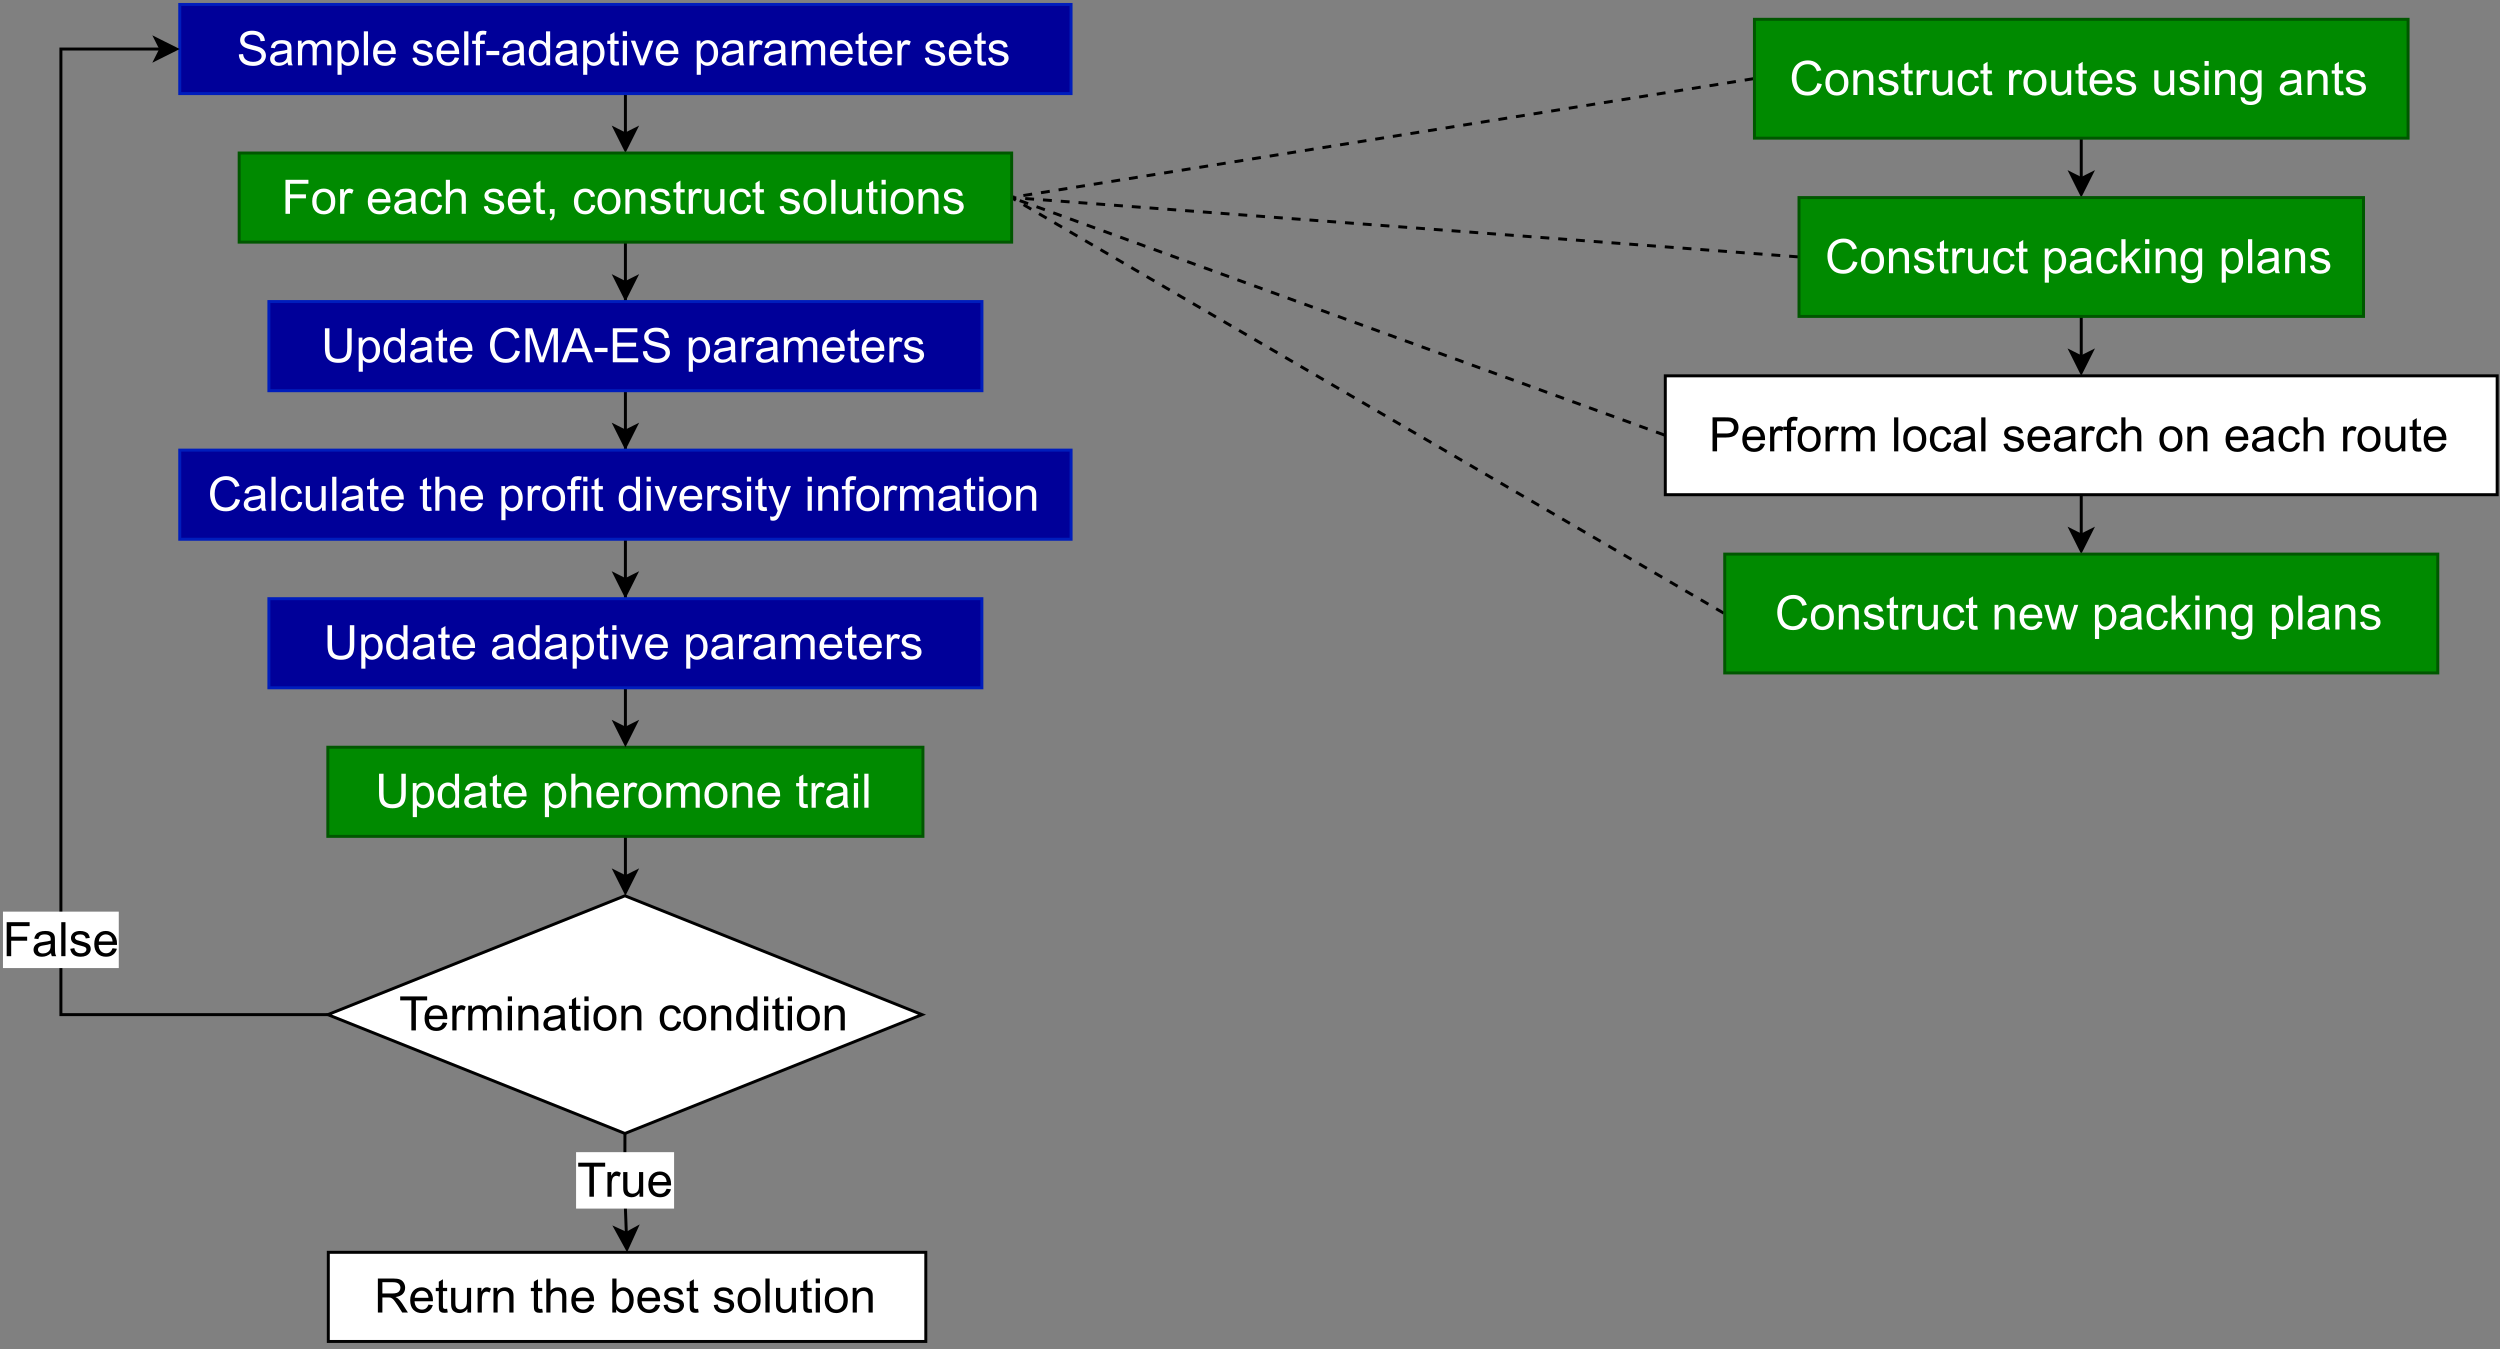 <?xml version="1.0" encoding="UTF-8" standalone="no"?>
<svg
   width="631.92pt"
   height="341.04pt"
   viewBox="0 0 631.92 341.04"
   version="1.1"
   id="svg925"
   xmlns:xlink="http://www.w3.org/1999/xlink"
   xmlns="http://www.w3.org/2000/svg"
   xmlns:svg="http://www.w3.org/2000/svg">
  <rect x="0" y="0" width="631.92" height="341.04" fill="#808080" stroke="none"/>
  <defs
     id="defs113">
    <g
       id="g108">
      <g
         id="glyph-0-0">
        <path
           d="M 1.5 0 L 1.5 -7.516 L 7.516 -7.516 L 7.516 0 Z M 1.688 -0.188 L 7.328 -0.188 L 7.328 -7.328 L 1.688 -7.328 Z M 1.688 -0.188 "
           id="path2" />
      </g>
      <g
         id="glyph-0-1">
        <path
           d="M 7.062 -3.016 L 8.203 -2.734 C 7.961 -1.797 7.531 -1.082 6.906 -0.594 C 6.289 -0.102 5.535 0.141 4.641 0.141 C 3.711 0.141 2.957 -0.047 2.375 -0.422 C 1.801 -0.797 1.359 -1.344 1.047 -2.062 C 0.742 -2.781 0.594 -3.547 0.594 -4.359 C 0.594 -5.254 0.766 -6.035 1.109 -6.703 C 1.453 -7.367 1.938 -7.875 2.562 -8.219 C 3.195 -8.57 3.895 -8.75 4.656 -8.75 C 5.52 -8.75 6.242 -8.531 6.828 -8.094 C 7.41 -7.656 7.82 -7.039 8.062 -6.25 L 6.938 -5.984 C 6.738 -6.609 6.445 -7.062 6.062 -7.344 C 5.688 -7.633 5.211 -7.781 4.641 -7.781 C 3.973 -7.781 3.414 -7.617 2.969 -7.297 C 2.531 -6.984 2.219 -6.555 2.031 -6.016 C 1.852 -5.484 1.766 -4.938 1.766 -4.375 C 1.766 -3.645 1.867 -3.004 2.078 -2.453 C 2.297 -1.91 2.629 -1.504 3.078 -1.234 C 3.535 -0.961 4.023 -0.828 4.547 -0.828 C 5.18 -0.828 5.719 -1.008 6.156 -1.375 C 6.602 -1.75 6.906 -2.297 7.062 -3.016 Z M 7.062 -3.016 "
           id="path5" />
      </g>
      <g
         id="glyph-0-2">
        <path
           d="M 0.406 -3.109 C 0.406 -4.266 0.723 -5.117 1.359 -5.672 C 1.898 -6.141 2.555 -6.375 3.328 -6.375 C 4.18 -6.375 4.879 -6.094 5.422 -5.531 C 5.961 -4.969 6.234 -4.191 6.234 -3.203 C 6.234 -2.398 6.113 -1.77 5.875 -1.312 C 5.633 -0.852 5.285 -0.492 4.828 -0.234 C 4.367 0.016 3.867 0.141 3.328 0.141 C 2.453 0.141 1.742 -0.133 1.203 -0.688 C 0.672 -1.25 0.406 -2.055 0.406 -3.109 Z M 1.484 -3.109 C 1.484 -2.316 1.656 -1.723 2 -1.328 C 2.352 -0.93 2.797 -0.734 3.328 -0.734 C 3.848 -0.734 4.281 -0.93 4.625 -1.328 C 4.977 -1.723 5.156 -2.332 5.156 -3.156 C 5.156 -3.926 4.977 -4.508 4.625 -4.906 C 4.27 -5.301 3.836 -5.5 3.328 -5.5 C 2.797 -5.5 2.352 -5.301 2 -4.906 C 1.656 -4.508 1.484 -3.91 1.484 -3.109 Z M 1.484 -3.109 "
           id="path8" />
      </g>
      <g
         id="glyph-0-3">
        <path
           d="M 0.797 0 L 0.797 -6.234 L 1.75 -6.234 L 1.75 -5.344 C 2.195 -6.031 2.852 -6.375 3.719 -6.375 C 4.094 -6.375 4.438 -6.305 4.75 -6.172 C 5.07 -6.035 5.312 -5.859 5.469 -5.641 C 5.625 -5.422 5.734 -5.16 5.797 -4.859 C 5.836 -4.66 5.859 -4.316 5.859 -3.828 L 5.859 0 L 4.797 0 L 4.797 -3.797 C 4.797 -4.223 4.754 -4.539 4.672 -4.75 C 4.586 -4.969 4.441 -5.141 4.234 -5.266 C 4.023 -5.391 3.781 -5.453 3.5 -5.453 C 3.051 -5.453 2.66 -5.305 2.328 -5.016 C 2.004 -4.734 1.844 -4.195 1.844 -3.406 L 1.844 0 Z M 0.797 0 "
           id="path11" />
      </g>
      <g
         id="glyph-0-4">
        <path
           d="M 0.375 -1.859 L 1.406 -2.031 C 1.469 -1.602 1.633 -1.281 1.906 -1.062 C 2.176 -0.844 2.551 -0.734 3.031 -0.734 C 3.508 -0.734 3.863 -0.828 4.094 -1.016 C 4.332 -1.211 4.453 -1.445 4.453 -1.719 C 4.453 -1.957 4.348 -2.145 4.141 -2.281 C 4.004 -2.375 3.645 -2.492 3.062 -2.641 C 2.289 -2.836 1.754 -3.004 1.453 -3.141 C 1.16 -3.285 0.938 -3.484 0.781 -3.734 C 0.625 -3.992 0.547 -4.273 0.547 -4.578 C 0.547 -4.859 0.609 -5.113 0.734 -5.344 C 0.859 -5.582 1.031 -5.781 1.25 -5.938 C 1.414 -6.062 1.641 -6.164 1.922 -6.25 C 2.211 -6.332 2.52 -6.375 2.844 -6.375 C 3.332 -6.375 3.758 -6.301 4.125 -6.156 C 4.5 -6.02 4.77 -5.832 4.938 -5.594 C 5.113 -5.352 5.238 -5.031 5.312 -4.625 L 4.281 -4.484 C 4.227 -4.805 4.086 -5.055 3.859 -5.234 C 3.641 -5.41 3.328 -5.5 2.922 -5.5 C 2.43 -5.5 2.082 -5.414 1.875 -5.25 C 1.664 -5.094 1.562 -4.91 1.562 -4.703 C 1.562 -4.566 1.609 -4.441 1.703 -4.328 C 1.785 -4.211 1.914 -4.117 2.094 -4.047 C 2.207 -4.004 2.52 -3.914 3.031 -3.781 C 3.781 -3.582 4.301 -3.414 4.594 -3.281 C 4.895 -3.156 5.129 -2.973 5.297 -2.734 C 5.461 -2.492 5.547 -2.191 5.547 -1.828 C 5.547 -1.473 5.441 -1.141 5.234 -0.828 C 5.023 -0.523 4.727 -0.285 4.344 -0.109 C 3.957 0.055 3.52 0.141 3.031 0.141 C 2.219 0.141 1.598 -0.023 1.172 -0.359 C 0.754 -0.703 0.488 -1.203 0.375 -1.859 Z M 0.375 -1.859 "
           id="path14" />
      </g>
      <g
         id="glyph-0-5">
        <path
           d="M 3.094 -0.938 L 3.25 -0.016 C 2.945 0.047 2.68 0.078 2.453 0.078 C 2.066 0.078 1.77 0.02 1.562 -0.094 C 1.352 -0.219 1.203 -0.379 1.109 -0.578 C 1.023 -0.773 0.984 -1.191 0.984 -1.828 L 0.984 -5.406 L 0.219 -5.406 L 0.219 -6.234 L 0.984 -6.234 L 0.984 -7.781 L 2.031 -8.406 L 2.031 -6.234 L 3.094 -6.234 L 3.094 -5.406 L 2.031 -5.406 L 2.031 -1.766 C 2.031 -1.461 2.047 -1.27 2.078 -1.188 C 2.117 -1.102 2.18 -1.035 2.266 -0.984 C 2.359 -0.93 2.484 -0.906 2.641 -0.906 C 2.754 -0.906 2.906 -0.914 3.094 -0.938 Z M 3.094 -0.938 "
           id="path17" />
      </g>
      <g
         id="glyph-0-6">
        <path
           d="M 0.781 0 L 0.781 -6.234 L 1.734 -6.234 L 1.734 -5.281 C 1.973 -5.727 2.191 -6.02 2.391 -6.156 C 2.598 -6.301 2.828 -6.375 3.078 -6.375 C 3.43 -6.375 3.797 -6.258 4.172 -6.031 L 3.797 -5.047 C 3.547 -5.203 3.289 -5.281 3.031 -5.281 C 2.801 -5.281 2.594 -5.207 2.406 -5.062 C 2.219 -4.926 2.086 -4.738 2.016 -4.5 C 1.898 -4.125 1.844 -3.711 1.844 -3.266 L 1.844 0 Z M 0.781 0 "
           id="path20" />
      </g>
      <g
         id="glyph-0-7">
        <path
           d="M 4.875 0 L 4.875 -0.922 C 4.383 -0.211 3.723 0.141 2.891 0.141 C 2.523 0.141 2.18 0.07 1.859 -0.062 C 1.547 -0.207 1.312 -0.383 1.156 -0.594 C 1 -0.812 0.891 -1.078 0.828 -1.391 C 0.785 -1.598 0.766 -1.926 0.766 -2.375 L 0.766 -6.234 L 1.828 -6.234 L 1.828 -2.781 C 1.828 -2.227 1.848 -1.852 1.891 -1.656 C 1.953 -1.383 2.094 -1.164 2.312 -1 C 2.531 -0.844 2.797 -0.766 3.109 -0.766 C 3.422 -0.766 3.719 -0.844 4 -1 C 4.281 -1.164 4.477 -1.391 4.594 -1.672 C 4.707 -1.953 4.766 -2.359 4.766 -2.891 L 4.766 -6.234 L 5.812 -6.234 L 5.812 0 Z M 4.875 0 "
           id="path23" />
      </g>
      <g
         id="glyph-0-8">
        <path
           d="M 4.859 -2.281 L 5.891 -2.141 C 5.773 -1.43 5.484 -0.875 5.016 -0.469 C 4.555 -0.062 3.984 0.141 3.297 0.141 C 2.453 0.141 1.77 -0.133 1.25 -0.688 C 0.727 -1.25 0.469 -2.051 0.469 -3.094 C 0.469 -3.758 0.578 -4.344 0.797 -4.844 C 1.023 -5.352 1.363 -5.734 1.812 -5.984 C 2.27 -6.242 2.77 -6.375 3.312 -6.375 C 3.988 -6.375 4.539 -6.203 4.969 -5.859 C 5.395 -5.516 5.672 -5.031 5.797 -4.406 L 4.766 -4.234 C 4.672 -4.66 4.5 -4.977 4.25 -5.188 C 4 -5.395 3.695 -5.5 3.344 -5.5 C 2.812 -5.5 2.379 -5.305 2.047 -4.922 C 1.723 -4.547 1.562 -3.945 1.562 -3.125 C 1.562 -2.281 1.719 -1.672 2.031 -1.297 C 2.352 -0.922 2.773 -0.734 3.297 -0.734 C 3.703 -0.734 4.047 -0.859 4.328 -1.109 C 4.609 -1.359 4.785 -1.75 4.859 -2.281 Z M 4.859 -2.281 "
           id="path26" />
      </g>
      <g
         id="glyph-0-9" />
      <g
         id="glyph-0-10">
        <path
           d="M 5.062 -2 L 6.156 -1.875 C 5.977 -1.238 5.656 -0.742 5.188 -0.391 C 4.727 -0.035 4.133 0.141 3.406 0.141 C 2.5 0.141 1.773 -0.141 1.234 -0.703 C 0.703 -1.266 0.438 -2.051 0.438 -3.062 C 0.438 -4.113 0.707 -4.926 1.25 -5.5 C 1.789 -6.082 2.488 -6.375 3.344 -6.375 C 4.176 -6.375 4.859 -6.086 5.391 -5.516 C 5.922 -4.953 6.188 -4.156 6.188 -3.125 C 6.188 -3.062 6.18 -2.969 6.172 -2.844 L 1.531 -2.844 C 1.57 -2.156 1.766 -1.629 2.109 -1.266 C 2.461 -0.91 2.898 -0.734 3.422 -0.734 C 3.805 -0.734 4.133 -0.832 4.406 -1.031 C 4.676 -1.238 4.895 -1.562 5.062 -2 Z M 1.594 -3.719 L 5.062 -3.719 C 5.02 -4.238 4.891 -4.629 4.672 -4.891 C 4.336 -5.297 3.898 -5.5 3.359 -5.5 C 2.879 -5.5 2.473 -5.336 2.141 -5.016 C 1.805 -4.691 1.625 -4.258 1.594 -3.719 Z M 1.594 -3.719 "
           id="path30" />
      </g>
      <g
         id="glyph-0-11">
        <path
           d="M 0.797 -7.391 L 0.797 -8.594 L 1.859 -8.594 L 1.859 -7.391 Z M 0.797 0 L 0.797 -6.234 L 1.859 -6.234 L 1.859 0 Z M 0.797 0 "
           id="path33" />
      </g>
      <g
         id="glyph-0-12">
        <path
           d="M 0.594 0.516 L 1.625 0.672 C 1.664 0.984 1.785 1.211 1.984 1.359 C 2.242 1.555 2.602 1.656 3.062 1.656 C 3.551 1.656 3.926 1.555 4.188 1.359 C 4.457 1.16 4.641 0.891 4.734 0.547 C 4.785 0.328 4.812 -0.125 4.812 -0.812 C 4.344 -0.27 3.766 0 3.078 0 C 2.223 0 1.562 -0.305 1.094 -0.922 C 0.625 -1.547 0.391 -2.289 0.391 -3.156 C 0.391 -3.75 0.492 -4.297 0.703 -4.797 C 0.922 -5.297 1.234 -5.68 1.641 -5.953 C 2.055 -6.234 2.539 -6.375 3.094 -6.375 C 3.82 -6.375 4.426 -6.078 4.906 -5.484 L 4.906 -6.234 L 5.875 -6.234 L 5.875 -0.844 C 5.875 0.125 5.773 0.812 5.578 1.219 C 5.379 1.625 5.066 1.941 4.641 2.172 C 4.211 2.41 3.688 2.531 3.062 2.531 C 2.32 2.531 1.723 2.363 1.266 2.031 C 0.805 1.695 0.582 1.191 0.594 0.516 Z M 1.469 -3.234 C 1.469 -2.41 1.629 -1.812 1.953 -1.438 C 2.285 -1.062 2.695 -0.875 3.188 -0.875 C 3.664 -0.875 4.066 -1.062 4.391 -1.438 C 4.723 -1.812 4.891 -2.395 4.891 -3.188 C 4.891 -3.945 4.719 -4.52 4.375 -4.906 C 4.039 -5.301 3.633 -5.5 3.156 -5.5 C 2.688 -5.5 2.285 -5.305 1.953 -4.922 C 1.629 -4.547 1.469 -3.984 1.469 -3.234 Z M 1.469 -3.234 "
           id="path36" />
      </g>
      <g
         id="glyph-0-13">
        <path
           d="M 4.859 -0.766 C 4.461 -0.43 4.082 -0.195 3.719 -0.062 C 3.363 0.07 2.977 0.141 2.562 0.141 C 1.875 0.141 1.348 -0.023 0.984 -0.359 C 0.617 -0.691 0.438 -1.117 0.438 -1.641 C 0.438 -1.941 0.504 -2.219 0.641 -2.469 C 0.773 -2.727 0.957 -2.93 1.188 -3.078 C 1.414 -3.234 1.672 -3.352 1.953 -3.438 C 2.16 -3.488 2.473 -3.539 2.891 -3.594 C 3.742 -3.695 4.367 -3.816 4.766 -3.953 C 4.773 -4.098 4.781 -4.191 4.781 -4.234 C 4.781 -4.66 4.676 -4.961 4.469 -5.141 C 4.207 -5.379 3.812 -5.5 3.281 -5.5 C 2.781 -5.5 2.41 -5.41 2.172 -5.234 C 1.93 -5.055 1.758 -4.75 1.656 -4.312 L 0.609 -4.453 C 0.703 -4.891 0.859 -5.242 1.078 -5.516 C 1.297 -5.797 1.609 -6.008 2.016 -6.156 C 2.422 -6.301 2.891 -6.375 3.422 -6.375 C 3.953 -6.375 4.383 -6.312 4.719 -6.188 C 5.051 -6.062 5.297 -5.898 5.453 -5.703 C 5.609 -5.516 5.719 -5.281 5.781 -5 C 5.82 -4.812 5.844 -4.484 5.844 -4.016 L 5.844 -2.609 C 5.844 -1.629 5.863 -1.008 5.906 -0.75 C 5.945 -0.488 6.035 -0.238 6.172 0 L 5.062 0 C 4.957 -0.219 4.891 -0.473 4.859 -0.766 Z M 4.766 -3.125 C 4.379 -2.969 3.805 -2.836 3.047 -2.734 C 2.609 -2.672 2.301 -2.598 2.125 -2.516 C 1.945 -2.441 1.805 -2.328 1.703 -2.172 C 1.609 -2.023 1.562 -1.859 1.562 -1.672 C 1.562 -1.391 1.664 -1.156 1.875 -0.969 C 2.094 -0.781 2.406 -0.688 2.812 -0.688 C 3.219 -0.688 3.578 -0.773 3.891 -0.953 C 4.211 -1.129 4.445 -1.375 4.594 -1.688 C 4.707 -1.926 4.766 -2.273 4.766 -2.734 Z M 4.766 -3.125 "
           id="path39" />
      </g>
      <g
         id="glyph-0-14">
        <path
           d="M 0.797 2.391 L 0.797 -6.234 L 1.75 -6.234 L 1.75 -5.422 C 1.977 -5.734 2.234 -5.969 2.516 -6.125 C 2.805 -6.289 3.156 -6.375 3.562 -6.375 C 4.094 -6.375 4.562 -6.234 4.969 -5.953 C 5.375 -5.68 5.68 -5.297 5.891 -4.797 C 6.098 -4.297 6.203 -3.75 6.203 -3.156 C 6.203 -2.52 6.086 -1.945 5.859 -1.438 C 5.629 -0.926 5.297 -0.535 4.859 -0.266 C 4.422 0.004 3.961 0.141 3.484 0.141 C 3.129 0.141 2.812 0.066 2.531 -0.078 C 2.258 -0.234 2.031 -0.422 1.844 -0.641 L 1.844 2.391 Z M 1.75 -3.078 C 1.75 -2.273 1.91 -1.68 2.234 -1.297 C 2.555 -0.922 2.953 -0.734 3.422 -0.734 C 3.891 -0.734 4.289 -0.93 4.625 -1.328 C 4.957 -1.723 5.125 -2.336 5.125 -3.172 C 5.125 -3.961 4.957 -4.555 4.625 -4.953 C 4.301 -5.348 3.914 -5.547 3.469 -5.547 C 3.008 -5.547 2.609 -5.332 2.266 -4.906 C 1.922 -4.488 1.75 -3.879 1.75 -3.078 Z M 1.75 -3.078 "
           id="path42" />
      </g>
      <g
         id="glyph-0-15">
        <path
           d="M 0.797 0 L 0.797 -8.594 L 1.859 -8.594 L 1.859 -3.703 L 4.359 -6.234 L 5.719 -6.234 L 3.344 -3.922 L 5.953 0 L 4.656 0 L 2.594 -3.188 L 1.859 -2.469 L 1.859 0 Z M 0.797 0 "
           id="path45" />
      </g>
      <g
         id="glyph-0-16">
        <path
           d="M 0.766 0 L 0.766 -8.594 L 1.828 -8.594 L 1.828 0 Z M 0.766 0 "
           id="path48" />
      </g>
      <g
         id="glyph-0-17">
        <path
           d="M 0.922 0 L 0.922 -8.594 L 4.172 -8.594 C 4.742 -8.594 5.18 -8.566 5.484 -8.516 C 5.898 -8.441 6.25 -8.305 6.531 -8.109 C 6.82 -7.922 7.051 -7.645 7.219 -7.281 C 7.395 -6.926 7.484 -6.535 7.484 -6.109 C 7.484 -5.379 7.25 -4.758 6.781 -4.25 C 6.32 -3.75 5.484 -3.5 4.266 -3.5 L 2.062 -3.5 L 2.062 0 Z M 2.062 -4.516 L 4.281 -4.516 C 5.02 -4.516 5.539 -4.648 5.844 -4.922 C 6.156 -5.191 6.312 -5.578 6.312 -6.078 C 6.312 -6.441 6.219 -6.75 6.031 -7 C 5.852 -7.258 5.617 -7.43 5.328 -7.516 C 5.141 -7.566 4.785 -7.594 4.266 -7.594 L 2.062 -7.594 Z M 2.062 -4.516 "
           id="path51" />
      </g>
      <g
         id="glyph-0-18">
        <path
           d="M 1.047 0 L 1.047 -5.406 L 0.109 -5.406 L 0.109 -6.234 L 1.047 -6.234 L 1.047 -6.891 C 1.047 -7.305 1.082 -7.617 1.156 -7.828 C 1.258 -8.098 1.438 -8.316 1.688 -8.484 C 1.945 -8.66 2.305 -8.75 2.766 -8.75 C 3.066 -8.75 3.395 -8.711 3.75 -8.641 L 3.594 -7.719 C 3.375 -7.758 3.164 -7.781 2.969 -7.781 C 2.656 -7.781 2.43 -7.711 2.297 -7.578 C 2.16 -7.441 2.094 -7.188 2.094 -6.812 L 2.094 -6.234 L 3.312 -6.234 L 3.312 -5.406 L 2.094 -5.406 L 2.094 0 Z M 1.047 0 "
           id="path54" />
      </g>
      <g
         id="glyph-0-19">
        <path
           d="M 0.797 0 L 0.797 -6.234 L 1.734 -6.234 L 1.734 -5.359 C 1.93 -5.66 2.191 -5.906 2.516 -6.094 C 2.836 -6.281 3.207 -6.375 3.625 -6.375 C 4.082 -6.375 4.457 -6.273 4.75 -6.078 C 5.051 -5.891 5.266 -5.625 5.391 -5.281 C 5.879 -6.008 6.52 -6.375 7.312 -6.375 C 7.926 -6.375 8.398 -6.203 8.734 -5.859 C 9.066 -5.516 9.234 -4.988 9.234 -4.281 L 9.234 0 L 8.188 0 L 8.188 -3.922 C 8.188 -4.348 8.148 -4.648 8.078 -4.828 C 8.016 -5.016 7.891 -5.164 7.703 -5.281 C 7.523 -5.395 7.316 -5.453 7.078 -5.453 C 6.641 -5.453 6.273 -5.305 5.984 -5.016 C 5.691 -4.723 5.547 -4.258 5.547 -3.625 L 5.547 0 L 4.5 0 L 4.5 -4.047 C 4.5 -4.516 4.41 -4.863 4.234 -5.094 C 4.066 -5.332 3.785 -5.453 3.391 -5.453 C 3.086 -5.453 2.812 -5.375 2.562 -5.219 C 2.312 -5.062 2.129 -4.832 2.016 -4.531 C 1.898 -4.227 1.844 -3.797 1.844 -3.234 L 1.844 0 Z M 0.797 0 "
           id="path57" />
      </g>
      <g
         id="glyph-0-20">
        <path
           d="M 0.797 0 L 0.797 -8.594 L 1.844 -8.594 L 1.844 -5.516 C 2.344 -6.086 2.969 -6.375 3.719 -6.375 C 4.176 -6.375 4.57 -6.281 4.906 -6.094 C 5.25 -5.914 5.492 -5.664 5.641 -5.344 C 5.785 -5.02 5.859 -4.555 5.859 -3.953 L 5.859 0 L 4.812 0 L 4.812 -3.953 C 4.812 -4.473 4.695 -4.852 4.469 -5.094 C 4.238 -5.344 3.914 -5.469 3.5 -5.469 C 3.188 -5.469 2.891 -5.383 2.609 -5.219 C 2.336 -5.051 2.141 -4.828 2.016 -4.547 C 1.898 -4.273 1.844 -3.895 1.844 -3.406 L 1.844 0 Z M 0.797 0 "
           id="path60" />
      </g>
      <g
         id="glyph-0-21">
        <path
           d="M 1.938 0 L 0.031 -6.234 L 1.125 -6.234 L 2.125 -2.641 L 2.484 -1.297 C 2.504 -1.359 2.613 -1.785 2.812 -2.578 L 3.797 -6.234 L 4.891 -6.234 L 5.812 -2.609 L 6.125 -1.422 L 7.562 -6.234 L 8.578 -6.234 L 6.641 0 L 5.531 0 L 4.547 -3.734 L 4.312 -4.797 L 3.047 0 Z M 1.938 0 "
           id="path63" />
      </g>
      <g
         id="glyph-0-22">
        <path
           d="M 0.547 -2.766 L 1.609 -2.859 C 1.66 -2.43 1.781 -2.078 1.969 -1.797 C 2.156 -1.523 2.441 -1.301 2.828 -1.125 C 3.223 -0.957 3.664 -0.875 4.156 -0.875 C 4.594 -0.875 4.973 -0.938 5.297 -1.062 C 5.629 -1.195 5.879 -1.375 6.047 -1.594 C 6.211 -1.82 6.297 -2.066 6.297 -2.328 C 6.297 -2.598 6.211 -2.832 6.047 -3.031 C 5.891 -3.238 5.633 -3.41 5.281 -3.547 C 5.051 -3.641 4.539 -3.781 3.75 -3.969 C 2.957 -4.156 2.406 -4.332 2.094 -4.5 C 1.676 -4.719 1.367 -4.984 1.172 -5.297 C 0.973 -5.617 0.875 -5.977 0.875 -6.375 C 0.875 -6.812 0.992 -7.219 1.234 -7.594 C 1.484 -7.969 1.844 -8.254 2.312 -8.453 C 2.789 -8.648 3.316 -8.75 3.891 -8.75 C 4.535 -8.75 5.098 -8.645 5.578 -8.438 C 6.066 -8.227 6.441 -7.926 6.703 -7.531 C 6.961 -7.133 7.102 -6.68 7.125 -6.172 L 6.031 -6.094 C 5.977 -6.633 5.781 -7.047 5.438 -7.328 C 5.102 -7.609 4.602 -7.75 3.938 -7.75 C 3.25 -7.75 2.75 -7.617 2.438 -7.359 C 2.125 -7.109 1.969 -6.805 1.969 -6.453 C 1.969 -6.141 2.078 -5.883 2.297 -5.688 C 2.516 -5.488 3.086 -5.285 4.016 -5.078 C 4.941 -4.867 5.578 -4.688 5.922 -4.531 C 6.422 -4.301 6.789 -4.008 7.031 -3.656 C 7.27 -3.301 7.391 -2.891 7.391 -2.422 C 7.391 -1.973 7.254 -1.547 6.984 -1.141 C 6.723 -0.734 6.348 -0.414 5.859 -0.188 C 5.367 0.031 4.816 0.141 4.203 0.141 C 3.43 0.141 2.781 0.031 2.25 -0.188 C 1.719 -0.414 1.301 -0.758 1 -1.219 C 0.707 -1.676 0.555 -2.191 0.547 -2.766 Z M 0.547 -2.766 "
           id="path66" />
      </g>
      <g
         id="glyph-0-23">
        <path
           d="M 0.375 -2.578 L 0.375 -3.641 L 3.625 -3.641 L 3.625 -2.578 Z M 0.375 -2.578 "
           id="path69" />
      </g>
      <g
         id="glyph-0-24">
        <path
           d="M 4.828 0 L 4.828 -0.781 C 4.43 -0.164 3.852 0.141 3.094 0.141 C 2.594 0.141 2.133 0.004 1.719 -0.266 C 1.301 -0.547 0.977 -0.93 0.75 -1.422 C 0.52 -1.91 0.406 -2.473 0.406 -3.109 C 0.406 -3.734 0.508 -4.297 0.719 -4.797 C 0.926 -5.305 1.238 -5.695 1.656 -5.969 C 2.07 -6.238 2.535 -6.375 3.047 -6.375 C 3.422 -6.375 3.754 -6.289 4.047 -6.125 C 4.336 -5.969 4.578 -5.766 4.766 -5.516 L 4.766 -8.594 L 5.812 -8.594 L 5.812 0 Z M 1.5 -3.109 C 1.5 -2.305 1.664 -1.707 2 -1.312 C 2.332 -0.926 2.727 -0.734 3.188 -0.734 C 3.656 -0.734 4.051 -0.922 4.375 -1.297 C 4.695 -1.672 4.859 -2.242 4.859 -3.016 C 4.859 -3.867 4.691 -4.492 4.359 -4.891 C 4.023 -5.297 3.617 -5.5 3.141 -5.5 C 2.672 -5.5 2.281 -5.305 1.969 -4.922 C 1.656 -4.535 1.5 -3.93 1.5 -3.109 Z M 1.5 -3.109 "
           id="path72" />
      </g>
      <g
         id="glyph-0-25">
        <path
           d="M 2.516 0 L 0.156 -6.234 L 1.266 -6.234 L 2.609 -2.5 C 2.754 -2.094 2.883 -1.676 3 -1.25 C 3.094 -1.57 3.223 -1.961 3.391 -2.422 L 4.781 -6.234 L 5.859 -6.234 L 3.516 0 Z M 2.516 0 "
           id="path75" />
      </g>
      <g
         id="glyph-0-26">
        <path
           d="M 3.109 0 L 3.109 -7.594 L 0.281 -7.594 L 0.281 -8.594 L 7.094 -8.594 L 7.094 -7.594 L 4.25 -7.594 L 4.25 0 Z M 3.109 0 "
           id="path78" />
      </g>
      <g
         id="glyph-0-27">
        <path
           d="M 0.984 0 L 0.984 -8.594 L 6.781 -8.594 L 6.781 -7.594 L 2.125 -7.594 L 2.125 -4.922 L 6.156 -4.922 L 6.156 -3.906 L 2.125 -3.906 L 2.125 0 Z M 0.984 0 "
           id="path81" />
      </g>
      <g
         id="glyph-0-28">
        <path
           d="M 0.938 0 L 0.938 -8.594 L 4.766 -8.594 C 5.523 -8.594 6.102 -8.516 6.5 -8.359 C 6.906 -8.211 7.227 -7.941 7.469 -7.547 C 7.707 -7.16 7.828 -6.727 7.828 -6.25 C 7.828 -5.645 7.629 -5.129 7.234 -4.703 C 6.836 -4.285 6.223 -4.02 5.391 -3.906 C 5.691 -3.77 5.922 -3.629 6.078 -3.484 C 6.41 -3.18 6.727 -2.801 7.031 -2.344 L 8.531 0 L 7.094 0 L 5.953 -1.797 C 5.617 -2.305 5.344 -2.695 5.125 -2.969 C 4.914 -3.25 4.723 -3.441 4.547 -3.547 C 4.379 -3.66 4.207 -3.738 4.031 -3.781 C 3.906 -3.801 3.695 -3.812 3.406 -3.812 L 2.078 -3.812 L 2.078 0 Z M 2.078 -4.812 L 4.531 -4.812 C 5.051 -4.812 5.457 -4.863 5.75 -4.969 C 6.039 -5.07 6.258 -5.242 6.406 -5.484 C 6.562 -5.723 6.641 -5.977 6.641 -6.25 C 6.641 -6.656 6.492 -6.988 6.203 -7.25 C 5.91 -7.52 5.445 -7.656 4.812 -7.656 L 2.078 -7.656 Z M 2.078 -4.812 "
           id="path84" />
      </g>
      <g
         id="glyph-0-29">
        <path
           d="M 1.766 0 L 0.781 0 L 0.781 -8.594 L 1.844 -8.594 L 1.844 -5.531 C 2.289 -6.094 2.859 -6.375 3.547 -6.375 C 3.93 -6.375 4.297 -6.297 4.641 -6.141 C 4.984 -5.984 5.266 -5.766 5.484 -5.484 C 5.703 -5.203 5.875 -4.863 6 -4.469 C 6.125 -4.082 6.188 -3.66 6.188 -3.203 C 6.188 -2.141 5.922 -1.316 5.391 -0.734 C 4.867 -0.148 4.238 0.141 3.5 0.141 C 2.758 0.141 2.18 -0.164 1.766 -0.781 Z M 1.75 -3.156 C 1.75 -2.414 1.852 -1.879 2.062 -1.547 C 2.395 -1.004 2.844 -0.734 3.406 -0.734 C 3.863 -0.734 4.258 -0.93 4.594 -1.328 C 4.938 -1.734 5.109 -2.332 5.109 -3.125 C 5.109 -3.938 4.945 -4.535 4.625 -4.922 C 4.301 -5.305 3.91 -5.5 3.453 -5.5 C 2.992 -5.5 2.594 -5.297 2.25 -4.891 C 1.914 -4.492 1.75 -3.914 1.75 -3.156 Z M 1.75 -3.156 "
           id="path87" />
      </g>
      <g
         id="glyph-0-30">
        <path
           d="M 1.062 0 L 1.062 -1.203 L 2.266 -1.203 L 2.266 0 C 2.266 0.438 2.188 0.789 2.031 1.062 C 1.875 1.344 1.629 1.555 1.297 1.703 L 1 1.25 C 1.219 1.156 1.379 1.008 1.484 0.812 C 1.598 0.625 1.66 0.352 1.672 0 Z M 1.062 0 "
           id="path90" />
      </g>
      <g
         id="glyph-0-31">
        <path
           d="M 6.578 -8.594 L 7.703 -8.594 L 7.703 -3.625 C 7.703 -2.758 7.602 -2.07 7.406 -1.562 C 7.219 -1.062 6.867 -0.648 6.359 -0.328 C 5.848 -0.016 5.176 0.141 4.344 0.141 C 3.539 0.141 2.883 0.004 2.375 -0.266 C 1.863 -0.547 1.492 -0.945 1.266 -1.469 C 1.047 -2 0.938 -2.719 0.938 -3.625 L 0.938 -8.594 L 2.078 -8.594 L 2.078 -3.641 C 2.078 -2.891 2.145 -2.336 2.281 -1.984 C 2.426 -1.629 2.664 -1.352 3 -1.156 C 3.344 -0.969 3.758 -0.875 4.25 -0.875 C 5.082 -0.875 5.676 -1.062 6.031 -1.438 C 6.395 -1.82 6.578 -2.555 6.578 -3.641 Z M 6.578 -8.594 "
           id="path93" />
      </g>
      <g
         id="glyph-0-32">
        <path
           d="M 0.891 0 L 0.891 -8.594 L 2.609 -8.594 L 4.641 -2.516 C 4.828 -1.941 4.961 -1.516 5.047 -1.234 C 5.148 -1.547 5.305 -2.004 5.516 -2.609 L 7.562 -8.594 L 9.094 -8.594 L 9.094 0 L 8 0 L 8 -7.203 L 5.5 0 L 4.469 0 L 1.984 -7.328 L 1.984 0 Z M 0.891 0 "
           id="path96" />
      </g>
      <g
         id="glyph-0-33">
        <path
           d="M -0.016 0 L 3.281 -8.594 L 4.516 -8.594 L 8.031 0 L 6.734 0 L 5.734 -2.609 L 2.141 -2.609 L 1.188 0 Z M 2.469 -3.531 L 5.375 -3.531 L 4.484 -5.906 C 4.211 -6.633 4.008 -7.234 3.875 -7.703 C 3.758 -7.148 3.602 -6.602 3.406 -6.062 Z M 2.469 -3.531 "
           id="path99" />
      </g>
      <g
         id="glyph-0-34">
        <path
           d="M 0.953 0 L 0.953 -8.594 L 7.172 -8.594 L 7.172 -7.594 L 2.094 -7.594 L 2.094 -4.953 L 6.844 -4.953 L 6.844 -3.938 L 2.094 -3.938 L 2.094 -1.016 L 7.375 -1.016 L 7.375 0 Z M 0.953 0 "
           id="path102" />
      </g>
      <g
         id="glyph-0-35">
        <path
           d="M 0.75 2.406 L 0.625 1.406 C 0.852 1.469 1.055 1.5 1.234 1.5 C 1.461 1.5 1.645 1.457 1.781 1.375 C 1.926 1.301 2.047 1.195 2.141 1.062 C 2.203 0.945 2.312 0.68 2.469 0.266 C 2.488 0.211 2.52 0.129 2.562 0.016 L 0.188 -6.234 L 1.328 -6.234 L 2.625 -2.625 C 2.789 -2.164 2.941 -1.68 3.078 -1.172 C 3.203 -1.66 3.348 -2.133 3.516 -2.594 L 4.844 -6.234 L 5.906 -6.234 L 3.531 0.109 C 3.281 0.785 3.082 1.254 2.938 1.516 C 2.75 1.867 2.535 2.125 2.297 2.281 C 2.055 2.445 1.766 2.531 1.422 2.531 C 1.223 2.531 1 2.488 0.75 2.406 Z M 0.75 2.406 "
           id="path105" />
      </g>
    </g>
    <clipPath
       id="clip-0">
      <path
         clip-rule="nonzero"
         d="M 420 94 L 631.922 94 L 631.922 126 L 420 126 Z M 420 94 "
         id="path110" />
    </clipPath>
  </defs>
  <path
     fill="none"
     stroke-width="1"
     stroke-linecap="butt"
     stroke-linejoin="miter"
     stroke="rgb(0%, 0%, 0%)"
     stroke-opacity="1"
     stroke-miterlimit="10"
     d="M 699.997 46 L 699.997 59.629 "
     transform="matrix(0.751, 0, 0, 0.751, 0.375, 0.375)"
     id="path115" />
  <path
     fill-rule="nonzero"
     fill="rgb(0%, 0%, 0%)"
     fill-opacity="1"
     stroke-width="1"
     stroke-linecap="butt"
     stroke-linejoin="miter"
     stroke="rgb(0%, 0%, 0%)"
     stroke-opacity="1"
     stroke-miterlimit="10"
     d="M 699.997 64.881 L 696.5 57.881 L 699.997 59.629 L 703.5 57.881 Z M 699.997 64.881 "
     transform="matrix(0.751, 0, 0, 0.751, 0.375, 0.375)"
     id="path117" />
  <path
     fill-rule="nonzero"
     fill="rgb(0%, 0%, 0%)"
     fill-opacity="1"
     d="M 443.285 20.262 L 441.062 20.617 L 440.941 19.875 L 443.168 19.52 M 438.84 20.973 L 436.613 21.328 L 436.496 20.586 L 438.719 20.23 M 434.391 21.684 L 432.168 22.039 L 432.051 21.301 L 434.273 20.941 M 429.945 22.395 L 427.719 22.75 L 427.602 22.012 L 429.824 21.656 M 425.496 23.105 L 423.273 23.465 L 423.156 22.723 L 425.379 22.367 M 421.051 23.82 L 418.828 24.176 L 418.707 23.434 L 420.93 23.078 M 416.602 24.531 L 414.379 24.887 L 414.262 24.145 L 416.484 23.789 M 412.156 25.242 L 409.934 25.598 L 409.812 24.855 L 412.039 24.5 M 407.707 25.953 L 405.484 26.309 L 405.367 25.566 L 407.59 25.211 M 403.262 26.664 L 401.039 27.02 L 400.918 26.281 L 403.145 25.926 M 398.816 27.375 L 396.59 27.73 L 396.473 26.992 L 398.695 26.637 M 394.367 28.09 L 392.145 28.445 L 392.027 27.703 L 394.25 27.348 M 389.922 28.801 L 387.699 29.156 L 387.578 28.414 L 389.801 28.059 M 385.473 29.512 L 383.25 29.867 L 383.133 29.125 L 385.355 28.77 M 381.027 30.223 L 378.805 30.578 L 378.684 29.836 L 380.91 29.48 M 376.578 30.934 L 374.355 31.289 L 374.238 30.547 L 376.461 30.191 M 372.133 31.645 L 369.91 32 L 369.789 31.262 L 372.016 30.906 M 367.688 32.355 L 365.461 32.715 L 365.344 31.973 L 367.566 31.617 M 363.238 33.07 L 361.016 33.426 L 360.898 32.684 L 363.121 32.328 M 358.793 33.781 L 356.57 34.137 L 356.449 33.395 L 358.672 33.039 M 354.344 34.492 L 352.121 34.848 L 352.004 34.105 L 354.227 33.75 M 349.898 35.203 L 347.676 35.559 L 347.555 34.816 L 349.781 34.461 M 345.449 35.914 L 343.227 36.27 L 343.109 35.531 L 345.332 35.172 M 341.004 36.625 L 338.781 36.98 L 338.66 36.242 L 340.887 35.887 M 336.559 37.336 L 334.332 37.695 L 334.215 36.953 L 336.438 36.598 M 332.109 38.051 L 329.887 38.406 L 329.77 37.664 L 331.992 37.309 M 327.664 38.762 L 325.438 39.117 L 325.32 38.375 L 327.543 38.02 M 323.215 39.473 L 320.992 39.828 L 320.875 39.086 L 323.098 38.73 M 318.77 40.184 L 316.547 40.539 L 316.426 39.797 L 318.648 39.441 M 314.32 40.895 L 312.098 41.25 L 311.98 40.512 L 314.203 40.152 M 309.875 41.605 L 307.652 41.961 L 307.531 41.223 L 309.758 40.867 M 305.43 42.32 L 303.203 42.676 L 303.086 41.934 L 305.309 41.578 M 300.98 43.031 L 298.758 43.387 L 298.641 42.645 L 300.863 42.289 M 296.535 43.742 L 294.309 44.098 L 294.191 43.355 L 296.414 43 M 292.086 44.453 L 289.863 44.809 L 289.746 44.066 L 291.969 43.711 M 287.641 45.164 L 285.418 45.52 L 285.297 44.777 L 287.52 44.422 M 283.191 45.875 L 280.969 46.23 L 280.852 45.492 L 283.074 45.137 M 278.746 46.586 L 276.523 46.941 L 276.402 46.203 L 278.629 45.848 M 274.301 47.301 L 272.074 47.656 L 271.957 46.914 L 274.18 46.559 M 269.852 48.012 L 267.629 48.367 L 267.512 47.625 L 269.734 47.27 M 265.406 48.723 L 263.18 49.078 L 263.062 48.336 L 265.285 47.98 M 260.957 49.434 L 258.734 49.789 L 258.617 49.047 L 260.84 48.691 M 256.512 50.145 L 255.637 50.285 L 255.52 49.543 L 256.391 49.402 "
     id="path119" />
  <path
     fill-rule="nonzero"
     fill="rgb(0%, 54.12%, 0%)"
     fill-opacity="1"
     stroke-width="1"
     stroke-linecap="butt"
     stroke-linejoin="miter"
     stroke="rgb(0%, 34.119%, 0%)"
     stroke-opacity="1"
     stroke-miterlimit="4"
     d="M 590.001 6 L 809.999 6 L 809.999 46 L 590.001 46 Z M 590.001 6 "
     transform="matrix(0.751, 0, 0, 0.751, 0.375, 0.375)"
     id="path121" />
  <g
     fill="#ffffff"
     fill-opacity="1"
     id="g177">
    <use
       xlink:href="#glyph-0-1"
       x="452.315"
       y="24.019"
       id="use123" />
    <use
       xlink:href="#glyph-0-2"
       x="460.988"
       y="24.019"
       id="use125" />
    <use
       xlink:href="#glyph-0-3"
       x="467.667"
       y="24.019"
       id="use127" />
    <use
       xlink:href="#glyph-0-4"
       x="474.346"
       y="24.019"
       id="use129" />
    <use
       xlink:href="#glyph-0-5"
       x="480.351"
       y="24.019"
       id="use131" />
    <use
       xlink:href="#glyph-0-6"
       x="483.687"
       y="24.019"
       id="use133" />
    <use
       xlink:href="#glyph-0-7"
       x="487.687"
       y="24.019"
       id="use135" />
    <use
       xlink:href="#glyph-0-8"
       x="494.366"
       y="24.019"
       id="use137" />
    <use
       xlink:href="#glyph-0-5"
       x="500.37"
       y="24.019"
       id="use139" />
    <use
       xlink:href="#glyph-0-9"
       x="503.707"
       y="24.019"
       id="use141" />
    <use
       xlink:href="#glyph-0-6"
       x="507.044"
       y="24.019"
       id="use143" />
    <use
       xlink:href="#glyph-0-2"
       x="511.043"
       y="24.019"
       id="use145" />
    <use
       xlink:href="#glyph-0-7"
       x="517.722"
       y="24.019"
       id="use147" />
    <use
       xlink:href="#glyph-0-5"
       x="524.401"
       y="24.019"
       id="use149" />
    <use
       xlink:href="#glyph-0-10"
       x="527.738"
       y="24.019"
       id="use151" />
    <use
       xlink:href="#glyph-0-4"
       x="534.417"
       y="24.019"
       id="use153" />
    <use
       xlink:href="#glyph-0-9"
       x="540.422"
       y="24.019"
       id="use155" />
    <use
       xlink:href="#glyph-0-7"
       x="543.758"
       y="24.019"
       id="use157" />
    <use
       xlink:href="#glyph-0-4"
       x="550.437"
       y="24.019"
       id="use159" />
    <use
       xlink:href="#glyph-0-11"
       x="556.442"
       y="24.019"
       id="use161" />
    <use
       xlink:href="#glyph-0-3"
       x="559.11"
       y="24.019"
       id="use163" />
    <use
       xlink:href="#glyph-0-12"
       x="565.789"
       y="24.019"
       id="use165" />
    <use
       xlink:href="#glyph-0-9"
       x="572.469"
       y="24.019"
       id="use167" />
    <use
       xlink:href="#glyph-0-13"
       x="575.805"
       y="24.019"
       id="use169" />
    <use
       xlink:href="#glyph-0-3"
       x="582.484"
       y="24.019"
       id="use171" />
    <use
       xlink:href="#glyph-0-5"
       x="589.163"
       y="24.019"
       id="use173" />
    <use
       xlink:href="#glyph-0-4"
       x="592.5"
       y="24.019"
       id="use175" />
  </g>
  <path
     fill="none"
     stroke-width="1"
     stroke-linecap="butt"
     stroke-linejoin="miter"
     stroke="rgb(0%, 0%, 0%)"
     stroke-opacity="1"
     stroke-miterlimit="10"
     d="M 699.997 105.999 L 699.997 119.629 "
     transform="matrix(0.751, 0, 0, 0.751, 0.375, 0.375)"
     id="path179" />
  <path
     fill-rule="nonzero"
     fill="rgb(0%, 0%, 0%)"
     fill-opacity="1"
     stroke-width="1"
     stroke-linecap="butt"
     stroke-linejoin="miter"
     stroke="rgb(0%, 0%, 0%)"
     stroke-opacity="1"
     stroke-miterlimit="10"
     d="M 699.997 124.88 L 696.5 117.88 L 699.997 119.629 L 703.5 117.88 Z M 699.997 124.88 "
     transform="matrix(0.751, 0, 0, 0.751, 0.375, 0.375)"
     id="path181" />
  <path
     fill-rule="nonzero"
     fill="rgb(0%, 0%, 0%)"
     fill-opacity="1"
     d="M 454.457 65.301 L 452.211 65.133 L 452.266 64.383 L 454.512 64.551 M 449.965 64.961 L 447.719 64.793 L 447.777 64.043 L 450.023 64.215 M 445.477 64.621 L 443.23 64.453 L 443.285 63.703 L 445.531 63.875 M 440.984 64.285 L 438.738 64.113 L 438.797 63.367 L 441.039 63.535 M 436.492 63.945 L 434.246 63.777 L 434.305 63.027 L 436.551 63.195 M 432.004 63.605 L 429.758 63.438 L 429.812 62.688 L 432.059 62.859 M 427.512 63.266 L 425.266 63.098 L 425.324 62.348 L 427.566 62.52 M 423.02 62.93 L 420.773 62.758 L 420.832 62.012 L 423.078 62.18 M 418.531 62.59 L 416.285 62.418 L 416.34 61.672 L 418.586 61.84 M 414.039 62.25 L 411.793 62.082 L 411.852 61.332 L 414.094 61.5 M 409.547 61.91 L 407.305 61.742 L 407.359 60.992 L 409.605 61.164 M 405.059 61.574 L 402.812 61.402 L 402.867 60.656 L 405.113 60.824 M 400.566 61.234 L 398.32 61.062 L 398.379 60.316 L 400.625 60.484 M 396.074 60.895 L 393.832 60.727 L 393.887 59.977 L 396.133 60.145 M 391.586 60.555 L 389.34 60.387 L 389.395 59.637 L 391.641 59.809 M 387.094 60.215 L 384.848 60.047 L 384.906 59.297 L 387.152 59.469 M 382.605 59.879 L 380.359 59.707 L 380.414 58.961 L 382.66 59.129 M 378.113 59.539 L 375.867 59.371 L 375.926 58.621 L 378.168 58.789 M 373.621 59.199 L 371.375 59.031 L 371.434 58.281 L 373.68 58.453 M 369.133 58.859 L 366.887 58.691 L 366.941 57.941 L 369.188 58.113 M 364.641 58.523 L 362.395 58.352 L 362.453 57.605 L 364.695 57.773 M 360.148 58.184 L 357.906 58.012 L 357.961 57.266 L 360.207 57.434 M 355.66 57.844 L 353.414 57.676 L 353.469 56.926 L 355.715 57.098 M 351.168 57.504 L 348.922 57.336 L 348.98 56.586 L 351.223 56.758 M 346.676 57.168 L 344.434 56.996 L 344.488 56.25 L 346.734 56.418 M 342.188 56.828 L 339.941 56.656 L 339.996 55.91 L 342.242 56.078 M 337.695 56.488 L 335.449 56.32 L 335.508 55.57 L 337.754 55.738 M 333.203 56.148 L 330.961 55.98 L 331.016 55.23 L 333.262 55.402 M 328.715 55.812 L 326.469 55.641 L 326.523 54.895 L 328.77 55.062 M 324.223 55.473 L 321.977 55.301 L 322.035 54.555 L 324.281 54.723 M 319.734 55.133 L 317.488 54.965 L 317.543 54.215 L 319.789 54.383 M 315.242 54.793 L 312.996 54.625 L 313.055 53.875 L 315.297 54.047 M 310.75 54.453 L 308.504 54.285 L 308.562 53.535 L 310.809 53.707 M 306.262 54.117 L 304.016 53.945 L 304.07 53.199 L 306.316 53.367 M 301.77 53.777 L 299.523 53.609 L 299.582 52.859 L 301.824 53.027 M 297.277 53.438 L 295.035 53.27 L 295.09 52.52 L 297.336 52.691 M 292.789 53.098 L 290.543 52.93 L 290.598 52.18 L 292.844 52.352 M 288.297 52.762 L 286.051 52.59 L 286.109 51.844 L 288.355 52.012 M 283.805 52.422 L 281.562 52.25 L 281.617 51.504 L 283.863 51.672 M 279.316 52.082 L 277.07 51.914 L 277.125 51.164 L 279.371 51.332 M 274.824 51.742 L 272.578 51.574 L 272.637 50.824 L 274.883 50.996 M 270.332 51.406 L 268.09 51.234 L 268.145 50.488 L 270.391 50.656 M 265.844 51.066 L 263.598 50.895 L 263.652 50.148 L 265.898 50.316 M 261.352 50.727 L 259.105 50.559 L 259.164 49.809 L 261.41 49.977 M 256.863 50.387 L 255.551 50.289 L 255.605 49.539 L 256.918 49.641 "
     id="path183" />
  <path
     fill-rule="nonzero"
     fill="rgb(0%, 54.12%, 0%)"
     fill-opacity="1"
     stroke-width="1"
     stroke-linecap="butt"
     stroke-linejoin="miter"
     stroke="rgb(0%, 34.119%, 0%)"
     stroke-opacity="1"
     stroke-miterlimit="4"
     d="M 605 65.999 L 795 65.999 L 795 105.999 L 605 105.999 Z M 605 65.999 "
     transform="matrix(0.751, 0, 0, 0.751, 0.375, 0.375)"
     id="path185" />
  <g
     fill="#ffffff"
     fill-opacity="1"
     id="g233">
    <use
       xlink:href="#glyph-0-1"
       x="461.322"
       y="69.055"
       id="use187" />
    <use
       xlink:href="#glyph-0-2"
       x="469.995"
       y="69.055"
       id="use189" />
    <use
       xlink:href="#glyph-0-3"
       x="476.674"
       y="69.055"
       id="use191" />
    <use
       xlink:href="#glyph-0-4"
       x="483.353"
       y="69.055"
       id="use193" />
    <use
       xlink:href="#glyph-0-5"
       x="489.358"
       y="69.055"
       id="use195" />
    <use
       xlink:href="#glyph-0-6"
       x="492.694"
       y="69.055"
       id="use197" />
    <use
       xlink:href="#glyph-0-7"
       x="496.694"
       y="69.055"
       id="use199" />
    <use
       xlink:href="#glyph-0-8"
       x="503.373"
       y="69.055"
       id="use201" />
    <use
       xlink:href="#glyph-0-5"
       x="509.378"
       y="69.055"
       id="use203" />
    <use
       xlink:href="#glyph-0-9"
       x="512.714"
       y="69.055"
       id="use205" />
    <use
       xlink:href="#glyph-0-14"
       x="516.051"
       y="69.055"
       id="use207" />
    <use
       xlink:href="#glyph-0-13"
       x="522.73"
       y="69.055"
       id="use209" />
    <use
       xlink:href="#glyph-0-8"
       x="529.409"
       y="69.055"
       id="use211" />
    <use
       xlink:href="#glyph-0-15"
       x="535.414"
       y="69.055"
       id="use213" />
    <use
       xlink:href="#glyph-0-11"
       x="541.419"
       y="69.055"
       id="use215" />
    <use
       xlink:href="#glyph-0-3"
       x="544.087"
       y="69.055"
       id="use217" />
    <use
       xlink:href="#glyph-0-12"
       x="550.766"
       y="69.055"
       id="use219" />
    <use
       xlink:href="#glyph-0-9"
       x="557.445"
       y="69.055"
       id="use221" />
    <use
       xlink:href="#glyph-0-14"
       x="560.782"
       y="69.055"
       id="use223" />
    <use
       xlink:href="#glyph-0-16"
       x="567.461"
       y="69.055"
       id="use225" />
    <use
       xlink:href="#glyph-0-13"
       x="570.129"
       y="69.055"
       id="use227" />
    <use
       xlink:href="#glyph-0-3"
       x="576.808"
       y="69.055"
       id="use229" />
    <use
       xlink:href="#glyph-0-4"
       x="583.487"
       y="69.055"
       id="use231" />
  </g>
  <path
     fill="none"
     stroke-width="1"
     stroke-linecap="butt"
     stroke-linejoin="miter"
     stroke="rgb(0%, 0%, 0%)"
     stroke-opacity="1"
     stroke-miterlimit="10"
     d="M 699.997 165.998 L 699.997 179.628 "
     transform="matrix(0.751, 0, 0, 0.751, 0.375, 0.375)"
     id="path235" />
  <path
     fill-rule="nonzero"
     fill="rgb(0%, 0%, 0%)"
     fill-opacity="1"
     stroke-width="1"
     stroke-linecap="butt"
     stroke-linejoin="miter"
     stroke="rgb(0%, 0%, 0%)"
     stroke-opacity="1"
     stroke-miterlimit="10"
     d="M 699.997 184.879 L 696.5 177.88 L 699.997 179.628 L 703.5 177.88 Z M 699.997 184.879 "
     transform="matrix(0.751, 0, 0, 0.751, 0.375, 0.375)"
     id="path237" />
  <path
     fill-rule="nonzero"
     fill="rgb(0%, 0%, 0%)"
     fill-opacity="1"
     d="M 420.578 110.316 L 418.465 109.547 L 418.719 108.84 L 420.836 109.609 M 416.348 108.777 L 414.23 108.008 L 414.488 107.301 L 416.605 108.07 M 412.113 107.238 L 410 106.469 L 410.254 105.762 L 412.371 106.531 M 407.883 105.699 L 405.766 104.93 L 406.023 104.223 L 408.141 104.992 M 403.648 104.16 L 401.535 103.391 L 401.789 102.684 L 403.906 103.453 M 399.418 102.621 L 397.301 101.852 L 397.559 101.145 L 399.676 101.914 M 395.184 101.082 L 393.07 100.312 L 393.324 99.605 L 395.441 100.375 M 390.953 99.543 L 388.836 98.773 L 389.094 98.066 L 391.211 98.836 M 386.719 98.004 L 384.605 97.234 L 384.859 96.527 L 386.977 97.297 M 382.488 96.465 L 380.371 95.695 L 380.629 94.988 L 382.746 95.758 M 378.254 94.926 L 376.141 94.156 L 376.395 93.449 L 378.512 94.219 M 374.023 93.387 L 371.906 92.617 L 372.164 91.91 L 374.281 92.68 M 369.789 91.848 L 367.676 91.078 L 367.93 90.371 L 370.047 91.141 M 365.559 90.309 L 363.441 89.539 L 363.699 88.832 L 365.816 89.602 M 361.324 88.77 L 359.211 88 L 359.465 87.293 L 361.582 88.062 M 357.094 87.23 L 354.977 86.461 L 355.234 85.754 L 357.352 86.523 M 352.859 85.691 L 350.746 84.922 L 351 84.215 L 353.117 84.984 M 348.629 84.152 L 346.512 83.383 L 346.77 82.676 L 348.887 83.445 M 344.395 82.613 L 342.281 81.844 L 342.535 81.137 L 344.652 81.906 M 340.164 81.074 L 338.047 80.305 L 338.305 79.598 L 340.422 80.367 M 335.93 79.535 L 333.816 78.766 L 334.07 78.059 L 336.188 78.828 M 331.699 77.996 L 329.582 77.227 L 329.84 76.52 L 331.957 77.289 M 327.465 76.457 L 325.352 75.688 L 325.605 74.98 L 327.723 75.75 M 323.234 74.918 L 321.117 74.148 L 321.375 73.441 L 323.492 74.211 M 319 73.379 L 316.887 72.609 L 317.141 71.902 L 319.258 72.672 M 314.77 71.84 L 312.652 71.07 L 312.91 70.363 L 315.027 71.133 M 310.535 70.301 L 308.422 69.531 L 308.676 68.824 L 310.793 69.594 M 306.305 68.762 L 304.188 67.992 L 304.445 67.285 L 306.562 68.055 M 302.07 67.223 L 299.957 66.453 L 300.211 65.746 L 302.328 66.516 M 297.84 65.684 L 295.723 64.914 L 295.98 64.207 L 298.098 64.977 M 293.605 64.145 L 291.492 63.375 L 291.746 62.668 L 293.863 63.438 M 289.375 62.605 L 287.258 61.836 L 287.516 61.129 L 289.633 61.898 M 285.141 61.066 L 283.027 60.297 L 283.281 59.59 L 285.398 60.359 M 280.91 59.527 L 278.793 58.758 L 279.051 58.051 L 281.168 58.82 M 276.676 57.988 L 274.562 57.219 L 274.816 56.512 L 276.934 57.281 M 272.445 56.449 L 270.328 55.68 L 270.586 54.973 L 272.703 55.742 M 268.211 54.91 L 266.098 54.141 L 266.352 53.434 L 268.469 54.203 M 263.98 53.371 L 261.863 52.602 L 262.121 51.895 L 264.238 52.664 M 259.746 51.832 L 257.633 51.062 L 257.887 50.355 L 260.004 51.125 M 255.516 50.293 L 255.449 50.266 L 255.707 49.562 L 255.773 49.586 "
     id="path239" />
  <path
     fill-rule="nonzero"
     fill="rgb(100%, 100%, 100%)"
     fill-opacity="1"
     d="M 420.707 94.949 L 630.875 94.949 L 630.875 124.973 L 420.707 124.973 Z M 420.707 94.949 "
     id="path241" />
  <g
     clip-path="url(#clip-0)"
     id="g245">
    <path
       fill="none"
       stroke-width="1"
       stroke-linecap="butt"
       stroke-linejoin="miter"
       stroke="#000000"
       stroke-opacity="1"
       stroke-miterlimit="4"
       d="m 559.999,125.999 h 280.002 v 40 H 559.999 Z m 0,0"
       transform="matrix(0.751,0,0,0.751,0.375,0.375)"
       id="path243" />
  </g>
  <g
     fill="#000000"
     fill-opacity="1"
     id="g315">
    <use
       xlink:href="#glyph-0-17"
       x="431.955"
       y="114.09"
       id="use247" />
    <use
       xlink:href="#glyph-0-10"
       x="439.965"
       y="114.09"
       id="use249" />
    <use
       xlink:href="#glyph-0-6"
       x="446.644"
       y="114.09"
       id="use251" />
    <use
       xlink:href="#glyph-0-18"
       x="450.644"
       y="114.09"
       id="use253" />
    <use
       xlink:href="#glyph-0-2"
       x="453.98"
       y="114.09"
       id="use255" />
    <use
       xlink:href="#glyph-0-6"
       x="460.659"
       y="114.09"
       id="use257" />
    <use
       xlink:href="#glyph-0-19"
       x="464.659"
       y="114.09"
       id="use259" />
    <use
       xlink:href="#glyph-0-9"
       x="474.663"
       y="114.09"
       id="use261" />
    <use
       xlink:href="#glyph-0-16"
       x="477.999"
       y="114.09"
       id="use263" />
    <use
       xlink:href="#glyph-0-2"
       x="480.667"
       y="114.09"
       id="use265" />
    <use
       xlink:href="#glyph-0-8"
       x="487.346"
       y="114.09"
       id="use267" />
    <use
       xlink:href="#glyph-0-13"
       x="493.351"
       y="114.09"
       id="use269" />
    <use
       xlink:href="#glyph-0-16"
       x="500.03"
       y="114.09"
       id="use271" />
    <use
       xlink:href="#glyph-0-9"
       x="502.698"
       y="114.09"
       id="use273" />
    <use
       xlink:href="#glyph-0-4"
       x="506.035"
       y="114.09"
       id="use275" />
    <use
       xlink:href="#glyph-0-10"
       x="512.04"
       y="114.09"
       id="use277" />
    <use
       xlink:href="#glyph-0-13"
       x="518.719"
       y="114.09"
       id="use279" />
    <use
       xlink:href="#glyph-0-6"
       x="525.398"
       y="114.09"
       id="use281" />
    <use
       xlink:href="#glyph-0-8"
       x="529.397"
       y="114.09"
       id="use283" />
    <use
       xlink:href="#glyph-0-20"
       x="535.402"
       y="114.09"
       id="use285" />
    <use
       xlink:href="#glyph-0-9"
       x="542.081"
       y="114.09"
       id="use287" />
    <use
       xlink:href="#glyph-0-2"
       x="545.418"
       y="114.09"
       id="use289" />
    <use
       xlink:href="#glyph-0-3"
       x="552.097"
       y="114.09"
       id="use291" />
    <use
       xlink:href="#glyph-0-9"
       x="558.776"
       y="114.09"
       id="use293" />
    <use
       xlink:href="#glyph-0-10"
       x="562.113"
       y="114.09"
       id="use295" />
    <use
       xlink:href="#glyph-0-13"
       x="568.792"
       y="114.09"
       id="use297" />
    <use
       xlink:href="#glyph-0-8"
       x="575.471"
       y="114.09"
       id="use299" />
    <use
       xlink:href="#glyph-0-20"
       x="581.476"
       y="114.09"
       id="use301" />
    <use
       xlink:href="#glyph-0-9"
       x="588.155"
       y="114.09"
       id="use303" />
    <use
       xlink:href="#glyph-0-6"
       x="591.491"
       y="114.09"
       id="use305" />
    <use
       xlink:href="#glyph-0-2"
       x="595.491"
       y="114.09"
       id="use307" />
    <use
       xlink:href="#glyph-0-7"
       x="602.17"
       y="114.09"
       id="use309" />
    <use
       xlink:href="#glyph-0-5"
       x="608.849"
       y="114.09"
       id="use311" />
    <use
       xlink:href="#glyph-0-10"
       x="612.185"
       y="114.09"
       id="use313" />
  </g>
  <path
     fill-rule="nonzero"
     fill="rgb(0%, 0%, 0%)"
     fill-opacity="1"
     d="M 435.531 155.32 L 433.586 154.188 L 433.965 153.539 L 435.91 154.672 M 431.641 153.051 L 429.695 151.918 L 430.074 151.27 L 432.02 152.402 M 427.75 150.785 L 425.805 149.648 L 426.184 149 L 428.129 150.137 M 423.859 148.516 L 421.914 147.379 L 422.293 146.73 L 424.238 147.867 M 419.969 146.246 L 418.023 145.109 L 418.402 144.461 L 420.348 145.598 M 416.082 143.977 L 414.137 142.84 L 414.512 142.191 L 416.457 143.328 M 412.191 141.707 L 410.246 140.57 L 410.625 139.922 L 412.566 141.059 M 408.301 139.438 L 406.355 138.301 L 406.734 137.656 L 408.68 138.789 M 404.41 137.168 L 402.465 136.035 L 402.844 135.387 L 404.789 136.52 M 400.52 134.898 L 398.574 133.766 L 398.953 133.117 L 400.898 134.25 M 396.629 132.629 L 394.684 131.496 L 395.062 130.848 L 397.008 131.98 M 392.738 130.359 L 390.793 129.227 L 391.172 128.578 L 393.117 129.711 M 388.848 128.09 L 386.906 126.957 L 387.281 126.309 L 389.227 127.441 M 384.961 125.82 L 383.016 124.688 L 383.395 124.039 L 385.336 125.172 M 381.07 123.555 L 379.125 122.418 L 379.504 121.77 L 381.449 122.906 M 377.18 121.285 L 375.234 120.148 L 375.613 119.5 L 377.559 120.637 M 373.289 119.016 L 371.344 117.879 L 371.723 117.23 L 373.668 118.367 M 369.398 116.746 L 367.453 115.609 L 367.832 114.961 L 369.777 116.098 M 365.508 114.477 L 363.562 113.34 L 363.941 112.691 L 365.887 113.828 M 361.617 112.207 L 359.676 111.07 L 360.051 110.422 L 361.996 111.559 M 357.73 109.938 L 355.785 108.805 L 356.16 108.156 L 358.105 109.289 M 353.84 107.668 L 351.895 106.535 L 352.273 105.887 L 354.219 107.02 M 349.949 105.398 L 348.004 104.266 L 348.383 103.617 L 350.328 104.75 M 346.059 103.129 L 344.113 101.996 L 344.492 101.348 L 346.438 102.48 M 342.168 100.859 L 340.223 99.727 L 340.602 99.078 L 342.547 100.211 M 338.277 98.59 L 336.332 97.457 L 336.711 96.809 L 338.656 97.941 M 334.387 96.32 L 332.445 95.188 L 332.82 94.539 L 334.766 95.676 M 330.5 94.055 L 328.555 92.918 L 328.93 92.27 L 330.875 93.406 M 326.609 91.785 L 324.664 90.648 L 325.043 90 L 326.988 91.137 M 322.719 89.516 L 320.773 88.379 L 321.152 87.73 L 323.098 88.867 M 318.828 87.246 L 316.883 86.109 L 317.262 85.461 L 319.207 86.598 M 314.938 84.977 L 312.992 83.84 L 313.371 83.191 L 315.316 84.328 M 311.047 82.707 L 309.102 81.574 L 309.48 80.926 L 311.426 82.059 M 307.156 80.438 L 305.211 79.305 L 305.59 78.656 L 307.535 79.789 M 303.27 78.168 L 301.324 77.035 L 301.699 76.387 L 303.645 77.52 M 299.379 75.898 L 297.434 74.766 L 297.812 74.117 L 299.758 75.25 M 295.488 73.629 L 293.543 72.496 L 293.922 71.848 L 295.867 72.98 M 291.598 71.359 L 289.652 70.227 L 290.031 69.578 L 291.977 70.711 M 287.707 69.09 L 285.762 67.957 L 286.141 67.309 L 288.086 68.441 M 283.816 66.824 L 281.871 65.688 L 282.25 65.039 L 284.195 66.176 M 279.926 64.555 L 277.98 63.418 L 278.359 62.77 L 280.305 63.906 M 276.039 62.285 L 274.094 61.148 L 274.469 60.5 L 276.414 61.637 M 272.148 60.016 L 270.203 58.879 L 270.582 58.23 L 272.523 59.367 M 268.258 57.746 L 266.312 56.609 L 266.691 55.961 L 268.637 57.098 M 264.367 55.477 L 262.422 54.34 L 262.801 53.695 L 264.746 54.828 M 260.477 53.207 L 258.531 52.074 L 258.91 51.426 L 260.855 52.559 M 256.586 50.938 L 255.387 50.238 L 255.766 49.59 L 256.965 50.289 "
     id="path317" />
  <path
     fill-rule="nonzero"
     fill="rgb(0%, 54.12%, 0%)"
     fill-opacity="1"
     stroke-width="1"
     stroke-linecap="butt"
     stroke-linejoin="miter"
     stroke="rgb(0%, 34.119%, 0%)"
     stroke-opacity="1"
     stroke-miterlimit="4"
     d="M 579.999 185.998 L 820.001 185.998 L 820.001 225.998 L 579.999 225.998 Z M 579.999 185.998 "
     transform="matrix(0.751, 0, 0, 0.751, 0.375, 0.375)"
     id="path319" />
  <g
     fill="#ffffff"
     fill-opacity="1"
     id="g375">
    <use
       xlink:href="#glyph-0-1"
       x="448.644"
       y="159.126"
       id="use321" />
    <use
       xlink:href="#glyph-0-2"
       x="457.317"
       y="159.126"
       id="use323" />
    <use
       xlink:href="#glyph-0-3"
       x="463.996"
       y="159.126"
       id="use325" />
    <use
       xlink:href="#glyph-0-4"
       x="470.675"
       y="159.126"
       id="use327" />
    <use
       xlink:href="#glyph-0-5"
       x="476.68"
       y="159.126"
       id="use329" />
    <use
       xlink:href="#glyph-0-6"
       x="480.016"
       y="159.126"
       id="use331" />
    <use
       xlink:href="#glyph-0-7"
       x="484.016"
       y="159.126"
       id="use333" />
    <use
       xlink:href="#glyph-0-8"
       x="490.695"
       y="159.126"
       id="use335" />
    <use
       xlink:href="#glyph-0-5"
       x="496.7"
       y="159.126"
       id="use337" />
    <use
       xlink:href="#glyph-0-9"
       x="500.036"
       y="159.126"
       id="use339" />
    <use
       xlink:href="#glyph-0-3"
       x="503.373"
       y="159.126"
       id="use341" />
    <use
       xlink:href="#glyph-0-10"
       x="510.052"
       y="159.126"
       id="use343" />
    <use
       xlink:href="#glyph-0-21"
       x="516.731"
       y="159.126"
       id="use345" />
    <use
       xlink:href="#glyph-0-9"
       x="525.404"
       y="159.126"
       id="use347" />
    <use
       xlink:href="#glyph-0-14"
       x="528.741"
       y="159.126"
       id="use349" />
    <use
       xlink:href="#glyph-0-13"
       x="535.42"
       y="159.126"
       id="use351" />
    <use
       xlink:href="#glyph-0-8"
       x="542.099"
       y="159.126"
       id="use353" />
    <use
       xlink:href="#glyph-0-15"
       x="548.104"
       y="159.126"
       id="use355" />
    <use
       xlink:href="#glyph-0-11"
       x="554.108"
       y="159.126"
       id="use357" />
    <use
       xlink:href="#glyph-0-3"
       x="556.776"
       y="159.126"
       id="use359" />
    <use
       xlink:href="#glyph-0-12"
       x="563.456"
       y="159.126"
       id="use361" />
    <use
       xlink:href="#glyph-0-9"
       x="570.135"
       y="159.126"
       id="use363" />
    <use
       xlink:href="#glyph-0-14"
       x="573.471"
       y="159.126"
       id="use365" />
    <use
       xlink:href="#glyph-0-16"
       x="580.15"
       y="159.126"
       id="use367" />
    <use
       xlink:href="#glyph-0-13"
       x="582.818"
       y="159.126"
       id="use369" />
    <use
       xlink:href="#glyph-0-3"
       x="589.498"
       y="159.126"
       id="use371" />
    <use
       xlink:href="#glyph-0-4"
       x="596.177"
       y="159.126"
       id="use373" />
  </g>
  <path
     fill="none"
     stroke-width="1"
     stroke-linecap="butt"
     stroke-linejoin="miter"
     stroke="rgb(0%, 0%, 0%)"
     stroke-opacity="1"
     stroke-miterlimit="10"
     d="M 210 31.001 L 210 44.631 "
     transform="matrix(0.751, 0, 0, 0.751, 0.375, 0.375)"
     id="path377" />
  <path
     fill-rule="nonzero"
     fill="rgb(0%, 0%, 0%)"
     fill-opacity="1"
     stroke-width="1"
     stroke-linecap="butt"
     stroke-linejoin="miter"
     stroke="rgb(0%, 0%, 0%)"
     stroke-opacity="1"
     stroke-miterlimit="10"
     d="M 210 49.882 L 206.498 42.882 L 210 44.631 L 213.502 42.882 Z M 210 49.882 "
     transform="matrix(0.751, 0, 0, 0.751, 0.375, 0.375)"
     id="path379" />
  <path
     fill-rule="nonzero"
     fill="rgb(0%, 0%, 59.999%)"
     fill-opacity="1"
     stroke-width="1"
     stroke-linecap="butt"
     stroke-linejoin="miter"
     stroke="rgb(0%, 11.369%, 73.729%)"
     stroke-opacity="1"
     stroke-miterlimit="4"
     d="M 59.999 0.999 L 359.991 0.999 L 359.991 31.001 L 59.999 31.001 Z M 59.999 0.999 "
     transform="matrix(0.751, 0, 0, 0.751, 0.375, 0.375)"
     id="path381" />
  <g
     fill="#ffffff"
     fill-opacity="1"
     id="g453">
    <use
       xlink:href="#glyph-0-22"
       x="59.825"
       y="16.513"
       id="use383" />
    <use
       xlink:href="#glyph-0-13"
       x="67.835"
       y="16.513"
       id="use385" />
    <use
       xlink:href="#glyph-0-19"
       x="74.514"
       y="16.513"
       id="use387" />
    <use
       xlink:href="#glyph-0-14"
       x="84.518"
       y="16.513"
       id="use389" />
    <use
       xlink:href="#glyph-0-16"
       x="91.197"
       y="16.513"
       id="use391" />
    <use
       xlink:href="#glyph-0-10"
       x="93.865"
       y="16.513"
       id="use393" />
    <use
       xlink:href="#glyph-0-9"
       x="100.544"
       y="16.513"
       id="use395" />
    <use
       xlink:href="#glyph-0-4"
       x="103.881"
       y="16.513"
       id="use397" />
    <use
       xlink:href="#glyph-0-10"
       x="109.886"
       y="16.513"
       id="use399" />
    <use
       xlink:href="#glyph-0-16"
       x="116.565"
       y="16.513"
       id="use401" />
    <use
       xlink:href="#glyph-0-18"
       x="119.233"
       y="16.513"
       id="use403" />
    <use
       xlink:href="#glyph-0-23"
       x="122.57"
       y="16.513"
       id="use405" />
    <use
       xlink:href="#glyph-0-13"
       x="126.569"
       y="16.513"
       id="use407" />
    <use
       xlink:href="#glyph-0-24"
       x="133.248"
       y="16.513"
       id="use409" />
    <use
       xlink:href="#glyph-0-13"
       x="139.927"
       y="16.513"
       id="use411" />
    <use
       xlink:href="#glyph-0-14"
       x="146.606"
       y="16.513"
       id="use413" />
    <use
       xlink:href="#glyph-0-5"
       x="153.285"
       y="16.513"
       id="use415" />
    <use
       xlink:href="#glyph-0-11"
       x="156.622"
       y="16.513"
       id="use417" />
    <use
       xlink:href="#glyph-0-25"
       x="159.29"
       y="16.513"
       id="use419" />
    <use
       xlink:href="#glyph-0-10"
       x="165.295"
       y="16.513"
       id="use421" />
    <use
       xlink:href="#glyph-0-9"
       x="171.974"
       y="16.513"
       id="use423" />
    <use
       xlink:href="#glyph-0-14"
       x="175.311"
       y="16.513"
       id="use425" />
    <use
       xlink:href="#glyph-0-13"
       x="181.99"
       y="16.513"
       id="use427" />
    <use
       xlink:href="#glyph-0-6"
       x="188.669"
       y="16.513"
       id="use429" />
    <use
       xlink:href="#glyph-0-13"
       x="192.668"
       y="16.513"
       id="use431" />
    <use
       xlink:href="#glyph-0-19"
       x="199.347"
       y="16.513"
       id="use433" />
    <use
       xlink:href="#glyph-0-10"
       x="209.351"
       y="16.513"
       id="use435" />
    <use
       xlink:href="#glyph-0-5"
       x="216.03"
       y="16.513"
       id="use437" />
    <use
       xlink:href="#glyph-0-10"
       x="219.367"
       y="16.513"
       id="use439" />
    <use
       xlink:href="#glyph-0-6"
       x="226.046"
       y="16.513"
       id="use441" />
    <use
       xlink:href="#glyph-0-9"
       x="230.045"
       y="16.513"
       id="use443" />
    <use
       xlink:href="#glyph-0-4"
       x="233.382"
       y="16.513"
       id="use445" />
    <use
       xlink:href="#glyph-0-10"
       x="239.387"
       y="16.513"
       id="use447" />
    <use
       xlink:href="#glyph-0-5"
       x="246.066"
       y="16.513"
       id="use449" />
    <use
       xlink:href="#glyph-0-4"
       x="249.402"
       y="16.513"
       id="use451" />
  </g>
  <path
     fill="none"
     stroke-width="1"
     stroke-linecap="butt"
     stroke-linejoin="miter"
     stroke="rgb(0%, 0%, 0%)"
     stroke-opacity="1"
     stroke-miterlimit="10"
     d="M 209.839 381 L 209.802 401 L 210.312 414.64 "
     transform="matrix(0.751, 0, 0, 0.751, 0.375, 0.375)"
     id="path455" />
  <path
     fill-rule="nonzero"
     fill="rgb(0%, 0%, 0%)"
     fill-opacity="1"
     stroke-width="1"
     stroke-linecap="butt"
     stroke-linejoin="miter"
     stroke="rgb(0%, 0%, 0%)"
     stroke-opacity="1"
     stroke-miterlimit="10"
     d="M 210.51 419.881 L 206.753 413.022 L 210.312 414.64 L 213.742 412.761 Z M 210.51 419.881 "
     transform="matrix(0.751, 0, 0, 0.751, 0.375, 0.375)"
     id="path457" />
  <path
     fill-rule="nonzero"
     fill="rgb(100%, 100%, 100%)"
     fill-opacity="1"
     d="M 145.613 291.23 L 170.387 291.23 L 170.387 305.492 L 145.613 305.492 Z M 145.613 291.23 "
     id="path459" />
  <g
     fill="#000000"
     fill-opacity="1"
     id="g463">
    <use
       xlink:href="#glyph-0-26"
       x="145.873"
       y="302.489"
       id="use461" />
  </g>
  <g
     fill="#000000"
     fill-opacity="1"
     id="g471">
    <use
       xlink:href="#glyph-0-6"
       x="152.763"
       y="302.489"
       id="use465" />
    <use
       xlink:href="#glyph-0-7"
       x="156.763"
       y="302.489"
       id="use467" />
    <use
       xlink:href="#glyph-0-10"
       x="163.442"
       y="302.489"
       id="use469" />
  </g>
  <path
     fill="none"
     stroke-width="1"
     stroke-linecap="butt"
     stroke-linejoin="miter"
     stroke="rgb(0%, 0%, 0%)"
     stroke-opacity="1"
     stroke-miterlimit="10"
     d="M 109.84 341 L 19.999 341 L 19.999 16.003 L 53.629 16.003 "
     transform="matrix(0.751, 0, 0, 0.751, 0.375, 0.375)"
     id="path473" />
  <path
     fill-rule="nonzero"
     fill="rgb(0%, 0%, 0%)"
     fill-opacity="1"
     stroke-width="1"
     stroke-linecap="butt"
     stroke-linejoin="miter"
     stroke="rgb(0%, 0%, 0%)"
     stroke-opacity="1"
     stroke-miterlimit="10"
     d="M 58.88 16.003 L 51.88 19.5 L 53.629 16.003 L 51.88 12.5 Z M 58.88 16.003 "
     transform="matrix(0.751, 0, 0, 0.751, 0.375, 0.375)"
     id="path475" />
  <path
     fill-rule="nonzero"
     fill="rgb(100%, 100%, 100%)"
     fill-opacity="1"
     d="M 0.75 230.434 L 30.023 230.434 L 30.023 244.695 L 0.75 244.695 Z M 0.75 230.434 "
     id="path477" />
  <g
     fill="#000000"
     fill-opacity="1"
     id="g489">
    <use
       xlink:href="#glyph-0-27"
       x="0.704"
       y="241.691"
       id="use479" />
    <use
       xlink:href="#glyph-0-13"
       x="8.04"
       y="241.691"
       id="use481" />
    <use
       xlink:href="#glyph-0-16"
       x="14.719"
       y="241.691"
       id="use483" />
    <use
       xlink:href="#glyph-0-4"
       x="17.387"
       y="241.691"
       id="use485" />
    <use
       xlink:href="#glyph-0-10"
       x="23.392"
       y="241.691"
       id="use487" />
  </g>
  <path
     fill-rule="nonzero"
     fill="rgb(100%, 100%, 100%)"
     fill-opacity="1"
     stroke-width="1"
     stroke-linecap="butt"
     stroke-linejoin="miter"
     stroke="rgb(0%, 0%, 0%)"
     stroke-opacity="1"
     stroke-miterlimit="10"
     d="M 209.839 301.001 L 309.838 341 L 209.839 381 L 109.84 341 Z M 209.839 301.001 "
     transform="matrix(0.751, 0, 0, 0.751, 0.375, 0.375)"
     id="path491" />
  <g
     fill="#000000"
     fill-opacity="1"
     id="g495">
    <use
       xlink:href="#glyph-0-26"
       x="100.873"
       y="260.456"
       id="use493" />
  </g>
  <g
     fill="#000000"
     fill-opacity="1"
     id="g537">
    <use
       xlink:href="#glyph-0-10"
       x="106.878"
       y="260.456"
       id="use497" />
    <use
       xlink:href="#glyph-0-6"
       x="113.557"
       y="260.456"
       id="use499" />
    <use
       xlink:href="#glyph-0-19"
       x="117.556"
       y="260.456"
       id="use501" />
    <use
       xlink:href="#glyph-0-11"
       x="127.56"
       y="260.456"
       id="use503" />
    <use
       xlink:href="#glyph-0-3"
       x="130.228"
       y="260.456"
       id="use505" />
    <use
       xlink:href="#glyph-0-13"
       x="136.907"
       y="260.456"
       id="use507" />
    <use
       xlink:href="#glyph-0-5"
       x="143.586"
       y="260.456"
       id="use509" />
    <use
       xlink:href="#glyph-0-11"
       x="146.923"
       y="260.456"
       id="use511" />
    <use
       xlink:href="#glyph-0-2"
       x="149.591"
       y="260.456"
       id="use513" />
    <use
       xlink:href="#glyph-0-3"
       x="156.27"
       y="260.456"
       id="use515" />
    <use
       xlink:href="#glyph-0-9"
       x="162.949"
       y="260.456"
       id="use517" />
    <use
       xlink:href="#glyph-0-8"
       x="166.286"
       y="260.456"
       id="use519" />
    <use
       xlink:href="#glyph-0-2"
       x="172.291"
       y="260.456"
       id="use521" />
    <use
       xlink:href="#glyph-0-3"
       x="178.97"
       y="260.456"
       id="use523" />
    <use
       xlink:href="#glyph-0-24"
       x="185.649"
       y="260.456"
       id="use525" />
    <use
       xlink:href="#glyph-0-11"
       x="192.328"
       y="260.456"
       id="use527" />
    <use
       xlink:href="#glyph-0-5"
       x="194.996"
       y="260.456"
       id="use529" />
    <use
       xlink:href="#glyph-0-11"
       x="198.333"
       y="260.456"
       id="use531" />
    <use
       xlink:href="#glyph-0-2"
       x="201.001"
       y="260.456"
       id="use533" />
    <use
       xlink:href="#glyph-0-3"
       x="207.68"
       y="260.456"
       id="use535" />
  </g>
  <path
     fill-rule="nonzero"
     fill="rgb(100%, 100%, 100%)"
     fill-opacity="1"
     stroke-width="1"
     stroke-linecap="butt"
     stroke-linejoin="miter"
     stroke="rgb(0%, 0%, 0%)"
     stroke-opacity="1"
     stroke-miterlimit="4"
     d="M 110.001 421 L 311.102 421 L 311.102 451.002 L 110.001 451.002 Z M 110.001 421 "
     transform="matrix(0.751, 0, 0, 0.751, 0.375, 0.375)"
     id="path539" />
  <g
     fill="#000000"
     fill-opacity="1"
     id="g589">
    <use
       xlink:href="#glyph-0-28"
       x="94.575"
       y="331.762"
       id="use541" />
    <use
       xlink:href="#glyph-0-10"
       x="103.248"
       y="331.762"
       id="use543" />
    <use
       xlink:href="#glyph-0-5"
       x="109.927"
       y="331.762"
       id="use545" />
    <use
       xlink:href="#glyph-0-7"
       x="113.263"
       y="331.762"
       id="use547" />
    <use
       xlink:href="#glyph-0-6"
       x="119.943"
       y="331.762"
       id="use549" />
    <use
       xlink:href="#glyph-0-3"
       x="123.942"
       y="331.762"
       id="use551" />
    <use
       xlink:href="#glyph-0-9"
       x="130.621"
       y="331.762"
       id="use553" />
    <use
       xlink:href="#glyph-0-5"
       x="133.958"
       y="331.762"
       id="use555" />
    <use
       xlink:href="#glyph-0-20"
       x="137.294"
       y="331.762"
       id="use557" />
    <use
       xlink:href="#glyph-0-10"
       x="143.973"
       y="331.762"
       id="use559" />
    <use
       xlink:href="#glyph-0-9"
       x="150.652"
       y="331.762"
       id="use561" />
    <use
       xlink:href="#glyph-0-29"
       x="153.989"
       y="331.762"
       id="use563" />
    <use
       xlink:href="#glyph-0-10"
       x="160.668"
       y="331.762"
       id="use565" />
    <use
       xlink:href="#glyph-0-4"
       x="167.347"
       y="331.762"
       id="use567" />
    <use
       xlink:href="#glyph-0-5"
       x="173.352"
       y="331.762"
       id="use569" />
    <use
       xlink:href="#glyph-0-9"
       x="176.689"
       y="331.762"
       id="use571" />
    <use
       xlink:href="#glyph-0-4"
       x="180.025"
       y="331.762"
       id="use573" />
    <use
       xlink:href="#glyph-0-2"
       x="186.03"
       y="331.762"
       id="use575" />
    <use
       xlink:href="#glyph-0-16"
       x="192.709"
       y="331.762"
       id="use577" />
    <use
       xlink:href="#glyph-0-7"
       x="195.377"
       y="331.762"
       id="use579" />
    <use
       xlink:href="#glyph-0-5"
       x="202.056"
       y="331.762"
       id="use581" />
    <use
       xlink:href="#glyph-0-11"
       x="205.393"
       y="331.762"
       id="use583" />
    <use
       xlink:href="#glyph-0-2"
       x="208.061"
       y="331.762"
       id="use585" />
    <use
       xlink:href="#glyph-0-3"
       x="214.74"
       y="331.762"
       id="use587" />
  </g>
  <path
     fill="none"
     stroke-width="1"
     stroke-linecap="butt"
     stroke-linejoin="miter"
     stroke="rgb(0%, 0%, 0%)"
     stroke-opacity="1"
     stroke-miterlimit="10"
     d="M 210 80.998 L 210 100.998 L 210 80.998 L 210 94.628 "
     transform="matrix(0.751, 0, 0, 0.751, 0.375, 0.375)"
     id="path591" />
  <path
     fill-rule="nonzero"
     fill="rgb(0%, 0%, 0%)"
     fill-opacity="1"
     stroke-width="1"
     stroke-linecap="butt"
     stroke-linejoin="miter"
     stroke="rgb(0%, 0%, 0%)"
     stroke-opacity="1"
     stroke-miterlimit="10"
     d="M 210 99.879 L 206.498 92.879 L 210 94.628 L 213.502 92.879 Z M 210 99.879 "
     transform="matrix(0.751, 0, 0, 0.751, 0.375, 0.375)"
     id="path593" />
  <path
     fill-rule="nonzero"
     fill="rgb(0%, 54.12%, 0%)"
     fill-opacity="1"
     stroke-width="1"
     stroke-linecap="butt"
     stroke-linejoin="miter"
     stroke="rgb(0%, 34.119%, 0%)"
     stroke-opacity="1"
     stroke-miterlimit="4"
     d="M 79.999 51.001 L 340.001 51.001 L 340.001 80.998 L 79.999 80.998 Z M 79.999 51.001 "
     transform="matrix(0.751, 0, 0, 0.751, 0.375, 0.375)"
     id="path595" />
  <g
     fill="#ffffff"
     fill-opacity="1"
     id="g663">
    <use
       xlink:href="#glyph-0-27"
       x="71.177"
       y="54.043"
       id="use597" />
    <use
       xlink:href="#glyph-0-2"
       x="78.513"
       y="54.043"
       id="use599" />
    <use
       xlink:href="#glyph-0-6"
       x="85.192"
       y="54.043"
       id="use601" />
    <use
       xlink:href="#glyph-0-9"
       x="89.192"
       y="54.043"
       id="use603" />
    <use
       xlink:href="#glyph-0-10"
       x="92.528"
       y="54.043"
       id="use605" />
    <use
       xlink:href="#glyph-0-13"
       x="99.207"
       y="54.043"
       id="use607" />
    <use
       xlink:href="#glyph-0-8"
       x="105.887"
       y="54.043"
       id="use609" />
    <use
       xlink:href="#glyph-0-20"
       x="111.891"
       y="54.043"
       id="use611" />
    <use
       xlink:href="#glyph-0-9"
       x="118.57"
       y="54.043"
       id="use613" />
    <use
       xlink:href="#glyph-0-4"
       x="121.907"
       y="54.043"
       id="use615" />
    <use
       xlink:href="#glyph-0-10"
       x="127.912"
       y="54.043"
       id="use617" />
    <use
       xlink:href="#glyph-0-5"
       x="134.591"
       y="54.043"
       id="use619" />
    <use
       xlink:href="#glyph-0-30"
       x="137.927"
       y="54.043"
       id="use621" />
    <use
       xlink:href="#glyph-0-9"
       x="141.264"
       y="54.043"
       id="use623" />
    <use
       xlink:href="#glyph-0-8"
       x="144.601"
       y="54.043"
       id="use625" />
    <use
       xlink:href="#glyph-0-2"
       x="150.605"
       y="54.043"
       id="use627" />
    <use
       xlink:href="#glyph-0-3"
       x="157.285"
       y="54.043"
       id="use629" />
    <use
       xlink:href="#glyph-0-4"
       x="163.964"
       y="54.043"
       id="use631" />
    <use
       xlink:href="#glyph-0-5"
       x="169.968"
       y="54.043"
       id="use633" />
    <use
       xlink:href="#glyph-0-6"
       x="173.305"
       y="54.043"
       id="use635" />
    <use
       xlink:href="#glyph-0-7"
       x="177.304"
       y="54.043"
       id="use637" />
    <use
       xlink:href="#glyph-0-8"
       x="183.983"
       y="54.043"
       id="use639" />
    <use
       xlink:href="#glyph-0-5"
       x="189.988"
       y="54.043"
       id="use641" />
    <use
       xlink:href="#glyph-0-9"
       x="193.325"
       y="54.043"
       id="use643" />
    <use
       xlink:href="#glyph-0-4"
       x="196.661"
       y="54.043"
       id="use645" />
    <use
       xlink:href="#glyph-0-2"
       x="202.666"
       y="54.043"
       id="use647" />
    <use
       xlink:href="#glyph-0-16"
       x="209.345"
       y="54.043"
       id="use649" />
    <use
       xlink:href="#glyph-0-7"
       x="212.013"
       y="54.043"
       id="use651" />
    <use
       xlink:href="#glyph-0-5"
       x="218.693"
       y="54.043"
       id="use653" />
    <use
       xlink:href="#glyph-0-11"
       x="222.029"
       y="54.043"
       id="use655" />
    <use
       xlink:href="#glyph-0-2"
       x="224.697"
       y="54.043"
       id="use657" />
    <use
       xlink:href="#glyph-0-3"
       x="231.376"
       y="54.043"
       id="use659" />
    <use
       xlink:href="#glyph-0-4"
       x="238.056"
       y="54.043"
       id="use661" />
  </g>
  <path
     fill="none"
     stroke-width="1"
     stroke-linecap="butt"
     stroke-linejoin="miter"
     stroke="rgb(0%, 0%, 0%)"
     stroke-opacity="1"
     stroke-miterlimit="10"
     d="M 210 131 L 210 151 L 210 131 L 210 144.63 "
     transform="matrix(0.751, 0, 0, 0.751, 0.375, 0.375)"
     id="path665" />
  <path
     fill-rule="nonzero"
     fill="rgb(0%, 0%, 0%)"
     fill-opacity="1"
     stroke-width="1"
     stroke-linecap="butt"
     stroke-linejoin="miter"
     stroke="rgb(0%, 0%, 0%)"
     stroke-opacity="1"
     stroke-miterlimit="10"
     d="M 210 149.881 L 206.498 142.881 L 210 144.63 L 213.502 142.881 Z M 210 149.881 "
     transform="matrix(0.751, 0, 0, 0.751, 0.375, 0.375)"
     id="path667" />
  <path
     fill-rule="nonzero"
     fill="rgb(0%, 0%, 59.999%)"
     fill-opacity="1"
     stroke-width="1"
     stroke-linecap="butt"
     stroke-linejoin="miter"
     stroke="rgb(0%, 11.369%, 73.729%)"
     stroke-opacity="1"
     stroke-miterlimit="4"
     d="M 90.001 100.998 L 329.999 100.998 L 329.999 131 L 90.001 131 Z M 90.001 100.998 "
     transform="matrix(0.751, 0, 0, 0.751, 0.375, 0.375)"
     id="path669" />
  <g
     fill="#ffffff"
     fill-opacity="1"
     id="g719">
    <use
       xlink:href="#glyph-0-31"
       x="81.193"
       y="91.572"
       id="use671" />
    <use
       xlink:href="#glyph-0-14"
       x="89.866"
       y="91.572"
       id="use673" />
    <use
       xlink:href="#glyph-0-24"
       x="96.545"
       y="91.572"
       id="use675" />
    <use
       xlink:href="#glyph-0-13"
       x="103.224"
       y="91.572"
       id="use677" />
    <use
       xlink:href="#glyph-0-5"
       x="109.903"
       y="91.572"
       id="use679" />
    <use
       xlink:href="#glyph-0-10"
       x="113.24"
       y="91.572"
       id="use681" />
    <use
       xlink:href="#glyph-0-9"
       x="119.919"
       y="91.572"
       id="use683" />
    <use
       xlink:href="#glyph-0-1"
       x="123.256"
       y="91.572"
       id="use685" />
    <use
       xlink:href="#glyph-0-32"
       x="131.929"
       y="91.572"
       id="use687" />
    <use
       xlink:href="#glyph-0-33"
       x="141.933"
       y="91.572"
       id="use689" />
    <use
       xlink:href="#glyph-0-23"
       x="149.943"
       y="91.572"
       id="use691" />
    <use
       xlink:href="#glyph-0-34"
       x="153.942"
       y="91.572"
       id="use693" />
    <use
       xlink:href="#glyph-0-22"
       x="161.952"
       y="91.572"
       id="use695" />
    <use
       xlink:href="#glyph-0-9"
       x="169.963"
       y="91.572"
       id="use697" />
    <use
       xlink:href="#glyph-0-14"
       x="173.299"
       y="91.572"
       id="use699" />
    <use
       xlink:href="#glyph-0-13"
       x="179.978"
       y="91.572"
       id="use701" />
    <use
       xlink:href="#glyph-0-6"
       x="186.657"
       y="91.572"
       id="use703" />
    <use
       xlink:href="#glyph-0-13"
       x="190.657"
       y="91.572"
       id="use705" />
    <use
       xlink:href="#glyph-0-19"
       x="197.336"
       y="91.572"
       id="use707" />
    <use
       xlink:href="#glyph-0-10"
       x="207.34"
       y="91.572"
       id="use709" />
    <use
       xlink:href="#glyph-0-5"
       x="214.019"
       y="91.572"
       id="use711" />
    <use
       xlink:href="#glyph-0-10"
       x="217.356"
       y="91.572"
       id="use713" />
    <use
       xlink:href="#glyph-0-6"
       x="224.035"
       y="91.572"
       id="use715" />
    <use
       xlink:href="#glyph-0-4"
       x="228.034"
       y="91.572"
       id="use717" />
  </g>
  <path
     fill="none"
     stroke-width="1"
     stroke-linecap="butt"
     stroke-linejoin="miter"
     stroke="rgb(0%, 0%, 0%)"
     stroke-opacity="1"
     stroke-miterlimit="10"
     d="M 210 281.001 L 210 294.631 "
     transform="matrix(0.751, 0, 0, 0.751, 0.375, 0.375)"
     id="path721" />
  <path
     fill-rule="nonzero"
     fill="rgb(0%, 0%, 0%)"
     fill-opacity="1"
     stroke-width="1"
     stroke-linecap="butt"
     stroke-linejoin="miter"
     stroke="rgb(0%, 0%, 0%)"
     stroke-opacity="1"
     stroke-miterlimit="10"
     d="M 210 299.882 L 206.498 292.882 L 210 294.631 L 213.502 292.882 Z M 210 299.882 "
     transform="matrix(0.751, 0, 0, 0.751, 0.375, 0.375)"
     id="path723" />
  <path
     fill-rule="nonzero"
     fill="rgb(0%, 54.12%, 0%)"
     fill-opacity="1"
     stroke-width="1"
     stroke-linecap="butt"
     stroke-linejoin="miter"
     stroke="rgb(0%, 34.119%, 0%)"
     stroke-opacity="1"
     stroke-miterlimit="4"
     d="M 109.84 250.999 L 310.139 250.999 L 310.139 281.001 L 109.84 281.001 Z M 109.84 250.999 "
     transform="matrix(0.751, 0, 0, 0.751, 0.375, 0.375)"
     id="path725" />
  <g
     fill="#ffffff"
     fill-opacity="1"
     id="g771">
    <use
       xlink:href="#glyph-0-31"
       x="94.868"
       y="204.162"
       id="use727" />
    <use
       xlink:href="#glyph-0-14"
       x="103.541"
       y="204.162"
       id="use729" />
    <use
       xlink:href="#glyph-0-24"
       x="110.22"
       y="204.162"
       id="use731" />
    <use
       xlink:href="#glyph-0-13"
       x="116.899"
       y="204.162"
       id="use733" />
    <use
       xlink:href="#glyph-0-5"
       x="123.578"
       y="204.162"
       id="use735" />
    <use
       xlink:href="#glyph-0-10"
       x="126.915"
       y="204.162"
       id="use737" />
    <use
       xlink:href="#glyph-0-9"
       x="133.594"
       y="204.162"
       id="use739" />
    <use
       xlink:href="#glyph-0-14"
       x="136.931"
       y="204.162"
       id="use741" />
    <use
       xlink:href="#glyph-0-20"
       x="143.61"
       y="204.162"
       id="use743" />
    <use
       xlink:href="#glyph-0-10"
       x="150.289"
       y="204.162"
       id="use745" />
    <use
       xlink:href="#glyph-0-6"
       x="156.968"
       y="204.162"
       id="use747" />
    <use
       xlink:href="#glyph-0-2"
       x="160.967"
       y="204.162"
       id="use749" />
    <use
       xlink:href="#glyph-0-19"
       x="167.646"
       y="204.162"
       id="use751" />
    <use
       xlink:href="#glyph-0-2"
       x="177.65"
       y="204.162"
       id="use753" />
    <use
       xlink:href="#glyph-0-3"
       x="184.329"
       y="204.162"
       id="use755" />
    <use
       xlink:href="#glyph-0-10"
       x="191.009"
       y="204.162"
       id="use757" />
    <use
       xlink:href="#glyph-0-9"
       x="197.688"
       y="204.162"
       id="use759" />
    <use
       xlink:href="#glyph-0-5"
       x="201.024"
       y="204.162"
       id="use761" />
    <use
       xlink:href="#glyph-0-6"
       x="204.361"
       y="204.162"
       id="use763" />
    <use
       xlink:href="#glyph-0-13"
       x="208.36"
       y="204.162"
       id="use765" />
    <use
       xlink:href="#glyph-0-11"
       x="215.039"
       y="204.162"
       id="use767" />
    <use
       xlink:href="#glyph-0-16"
       x="217.707"
       y="204.162"
       id="use769" />
  </g>
  <path
     fill="none"
     stroke-width="1"
     stroke-linecap="butt"
     stroke-linejoin="miter"
     stroke="rgb(0%, 0%, 0%)"
     stroke-opacity="1"
     stroke-miterlimit="10"
     d="M 210 181.002 L 210 201.002 L 210 181.002 L 209.99 194.632 "
     transform="matrix(0.751, 0, 0, 0.751, 0.375, 0.375)"
     id="path773" />
  <path
     fill-rule="nonzero"
     fill="rgb(0%, 0%, 0%)"
     fill-opacity="1"
     stroke-width="1"
     stroke-linecap="butt"
     stroke-linejoin="miter"
     stroke="rgb(0%, 0%, 0%)"
     stroke-opacity="1"
     stroke-miterlimit="10"
     d="M 209.99 199.878 L 206.492 192.878 L 209.99 194.632 L 213.492 192.878 Z M 209.99 199.878 "
     transform="matrix(0.751, 0, 0, 0.751, 0.375, 0.375)"
     id="path775" />
  <path
     fill-rule="nonzero"
     fill="rgb(0%, 0%, 59.999%)"
     fill-opacity="1"
     stroke-width="1"
     stroke-linecap="butt"
     stroke-linejoin="miter"
     stroke="rgb(0%, 11.369%, 73.729%)"
     stroke-opacity="1"
     stroke-miterlimit="4"
     d="M 59.999 151 L 360.001 151 L 360.001 181.002 L 59.999 181.002 Z M 59.999 151 "
     transform="matrix(0.751, 0, 0, 0.751, 0.375, 0.375)"
     id="path777" />
  <g
     fill="#ffffff"
     fill-opacity="1"
     id="g863">
    <use
       xlink:href="#glyph-0-1"
       x="52.495"
       y="129.102"
       id="use779" />
    <use
       xlink:href="#glyph-0-13"
       x="61.168"
       y="129.102"
       id="use781" />
    <use
       xlink:href="#glyph-0-16"
       x="67.847"
       y="129.102"
       id="use783" />
    <use
       xlink:href="#glyph-0-8"
       x="70.515"
       y="129.102"
       id="use785" />
    <use
       xlink:href="#glyph-0-7"
       x="76.52"
       y="129.102"
       id="use787" />
    <use
       xlink:href="#glyph-0-16"
       x="83.199"
       y="129.102"
       id="use789" />
    <use
       xlink:href="#glyph-0-13"
       x="85.867"
       y="129.102"
       id="use791" />
    <use
       xlink:href="#glyph-0-5"
       x="92.546"
       y="129.102"
       id="use793" />
    <use
       xlink:href="#glyph-0-10"
       x="95.882"
       y="129.102"
       id="use795" />
    <use
       xlink:href="#glyph-0-9"
       x="102.562"
       y="129.102"
       id="use797" />
    <use
       xlink:href="#glyph-0-5"
       x="105.898"
       y="129.102"
       id="use799" />
    <use
       xlink:href="#glyph-0-20"
       x="109.235"
       y="129.102"
       id="use801" />
    <use
       xlink:href="#glyph-0-10"
       x="115.914"
       y="129.102"
       id="use803" />
    <use
       xlink:href="#glyph-0-9"
       x="122.593"
       y="129.102"
       id="use805" />
    <use
       xlink:href="#glyph-0-14"
       x="125.93"
       y="129.102"
       id="use807" />
    <use
       xlink:href="#glyph-0-6"
       x="132.609"
       y="129.102"
       id="use809" />
    <use
       xlink:href="#glyph-0-2"
       x="136.608"
       y="129.102"
       id="use811" />
    <use
       xlink:href="#glyph-0-18"
       x="143.287"
       y="129.102"
       id="use813" />
    <use
       xlink:href="#glyph-0-11"
       x="146.624"
       y="129.102"
       id="use815" />
    <use
       xlink:href="#glyph-0-5"
       x="149.292"
       y="129.102"
       id="use817" />
    <use
       xlink:href="#glyph-0-9"
       x="152.629"
       y="129.102"
       id="use819" />
    <use
       xlink:href="#glyph-0-24"
       x="155.965"
       y="129.102"
       id="use821" />
    <use
       xlink:href="#glyph-0-11"
       x="162.644"
       y="129.102"
       id="use823" />
    <use
       xlink:href="#glyph-0-25"
       x="165.312"
       y="129.102"
       id="use825" />
    <use
       xlink:href="#glyph-0-10"
       x="171.317"
       y="129.102"
       id="use827" />
    <use
       xlink:href="#glyph-0-6"
       x="177.996"
       y="129.102"
       id="use829" />
    <use
       xlink:href="#glyph-0-4"
       x="181.996"
       y="129.102"
       id="use831" />
    <use
       xlink:href="#glyph-0-11"
       x="188"
       y="129.102"
       id="use833" />
    <use
       xlink:href="#glyph-0-5"
       x="190.668"
       y="129.102"
       id="use835" />
    <use
       xlink:href="#glyph-0-35"
       x="194.005"
       y="129.102"
       id="use837" />
    <use
       xlink:href="#glyph-0-9"
       x="200.01"
       y="129.102"
       id="use839" />
    <use
       xlink:href="#glyph-0-11"
       x="203.346"
       y="129.102"
       id="use841" />
    <use
       xlink:href="#glyph-0-3"
       x="206.015"
       y="129.102"
       id="use843" />
    <use
       xlink:href="#glyph-0-18"
       x="212.694"
       y="129.102"
       id="use845" />
    <use
       xlink:href="#glyph-0-2"
       x="216.03"
       y="129.102"
       id="use847" />
    <use
       xlink:href="#glyph-0-6"
       x="222.709"
       y="129.102"
       id="use849" />
    <use
       xlink:href="#glyph-0-19"
       x="226.709"
       y="129.102"
       id="use851" />
    <use
       xlink:href="#glyph-0-13"
       x="236.713"
       y="129.102"
       id="use853" />
    <use
       xlink:href="#glyph-0-5"
       x="243.392"
       y="129.102"
       id="use855" />
    <use
       xlink:href="#glyph-0-11"
       x="246.728"
       y="129.102"
       id="use857" />
    <use
       xlink:href="#glyph-0-2"
       x="249.397"
       y="129.102"
       id="use859" />
    <use
       xlink:href="#glyph-0-3"
       x="256.076"
       y="129.102"
       id="use861" />
  </g>
  <path
     fill="none"
     stroke-width="1"
     stroke-linecap="butt"
     stroke-linejoin="miter"
     stroke="rgb(0%, 0%, 0%)"
     stroke-opacity="1"
     stroke-miterlimit="10"
     d="M 210 230.999 L 210 244.629 "
     transform="matrix(0.751, 0, 0, 0.751, 0.375, 0.375)"
     id="path865" />
  <path
     fill-rule="nonzero"
     fill="rgb(0%, 0%, 0%)"
     fill-opacity="1"
     stroke-width="1"
     stroke-linecap="butt"
     stroke-linejoin="miter"
     stroke="rgb(0%, 0%, 0%)"
     stroke-opacity="1"
     stroke-miterlimit="10"
     d="M 210 249.88 L 206.498 242.88 L 210 244.629 L 213.502 242.88 Z M 210 249.88 "
     transform="matrix(0.751, 0, 0, 0.751, 0.375, 0.375)"
     id="path867" />
  <path
     fill-rule="nonzero"
     fill="rgb(0%, 0%, 59.999%)"
     fill-opacity="1"
     stroke-width="1"
     stroke-linecap="butt"
     stroke-linejoin="miter"
     stroke="rgb(0%, 11.369%, 73.729%)"
     stroke-opacity="1"
     stroke-miterlimit="4"
     d="M 90.001 201.002 L 329.978 201.002 L 329.978 230.999 L 90.001 230.999 Z M 90.001 201.002 "
     transform="matrix(0.751, 0, 0, 0.751, 0.375, 0.375)"
     id="path869" />
  <g
     fill="#ffffff"
     fill-opacity="1"
     id="g923">
    <use
       xlink:href="#glyph-0-31"
       x="81.85"
       y="166.632"
       id="use871" />
    <use
       xlink:href="#glyph-0-14"
       x="90.523"
       y="166.632"
       id="use873" />
    <use
       xlink:href="#glyph-0-24"
       x="97.202"
       y="166.632"
       id="use875" />
    <use
       xlink:href="#glyph-0-13"
       x="103.881"
       y="166.632"
       id="use877" />
    <use
       xlink:href="#glyph-0-5"
       x="110.56"
       y="166.632"
       id="use879" />
    <use
       xlink:href="#glyph-0-10"
       x="113.897"
       y="166.632"
       id="use881" />
    <use
       xlink:href="#glyph-0-9"
       x="120.576"
       y="166.632"
       id="use883" />
    <use
       xlink:href="#glyph-0-13"
       x="123.912"
       y="166.632"
       id="use885" />
    <use
       xlink:href="#glyph-0-24"
       x="130.592"
       y="166.632"
       id="use887" />
    <use
       xlink:href="#glyph-0-13"
       x="137.271"
       y="166.632"
       id="use889" />
    <use
       xlink:href="#glyph-0-14"
       x="143.95"
       y="166.632"
       id="use891" />
    <use
       xlink:href="#glyph-0-5"
       x="150.629"
       y="166.632"
       id="use893" />
    <use
       xlink:href="#glyph-0-11"
       x="153.966"
       y="166.632"
       id="use895" />
    <use
       xlink:href="#glyph-0-25"
       x="156.634"
       y="166.632"
       id="use897" />
    <use
       xlink:href="#glyph-0-10"
       x="162.638"
       y="166.632"
       id="use899" />
    <use
       xlink:href="#glyph-0-9"
       x="169.318"
       y="166.632"
       id="use901" />
    <use
       xlink:href="#glyph-0-14"
       x="172.654"
       y="166.632"
       id="use903" />
    <use
       xlink:href="#glyph-0-13"
       x="179.333"
       y="166.632"
       id="use905" />
    <use
       xlink:href="#glyph-0-6"
       x="186.012"
       y="166.632"
       id="use907" />
    <use
       xlink:href="#glyph-0-13"
       x="190.012"
       y="166.632"
       id="use909" />
    <use
       xlink:href="#glyph-0-19"
       x="196.691"
       y="166.632"
       id="use911" />
    <use
       xlink:href="#glyph-0-10"
       x="206.695"
       y="166.632"
       id="use913" />
    <use
       xlink:href="#glyph-0-5"
       x="213.374"
       y="166.632"
       id="use915" />
    <use
       xlink:href="#glyph-0-10"
       x="216.711"
       y="166.632"
       id="use917" />
    <use
       xlink:href="#glyph-0-6"
       x="223.39"
       y="166.632"
       id="use919" />
    <use
       xlink:href="#glyph-0-4"
       x="227.389"
       y="166.632"
       id="use921" />
  </g>
</svg>
